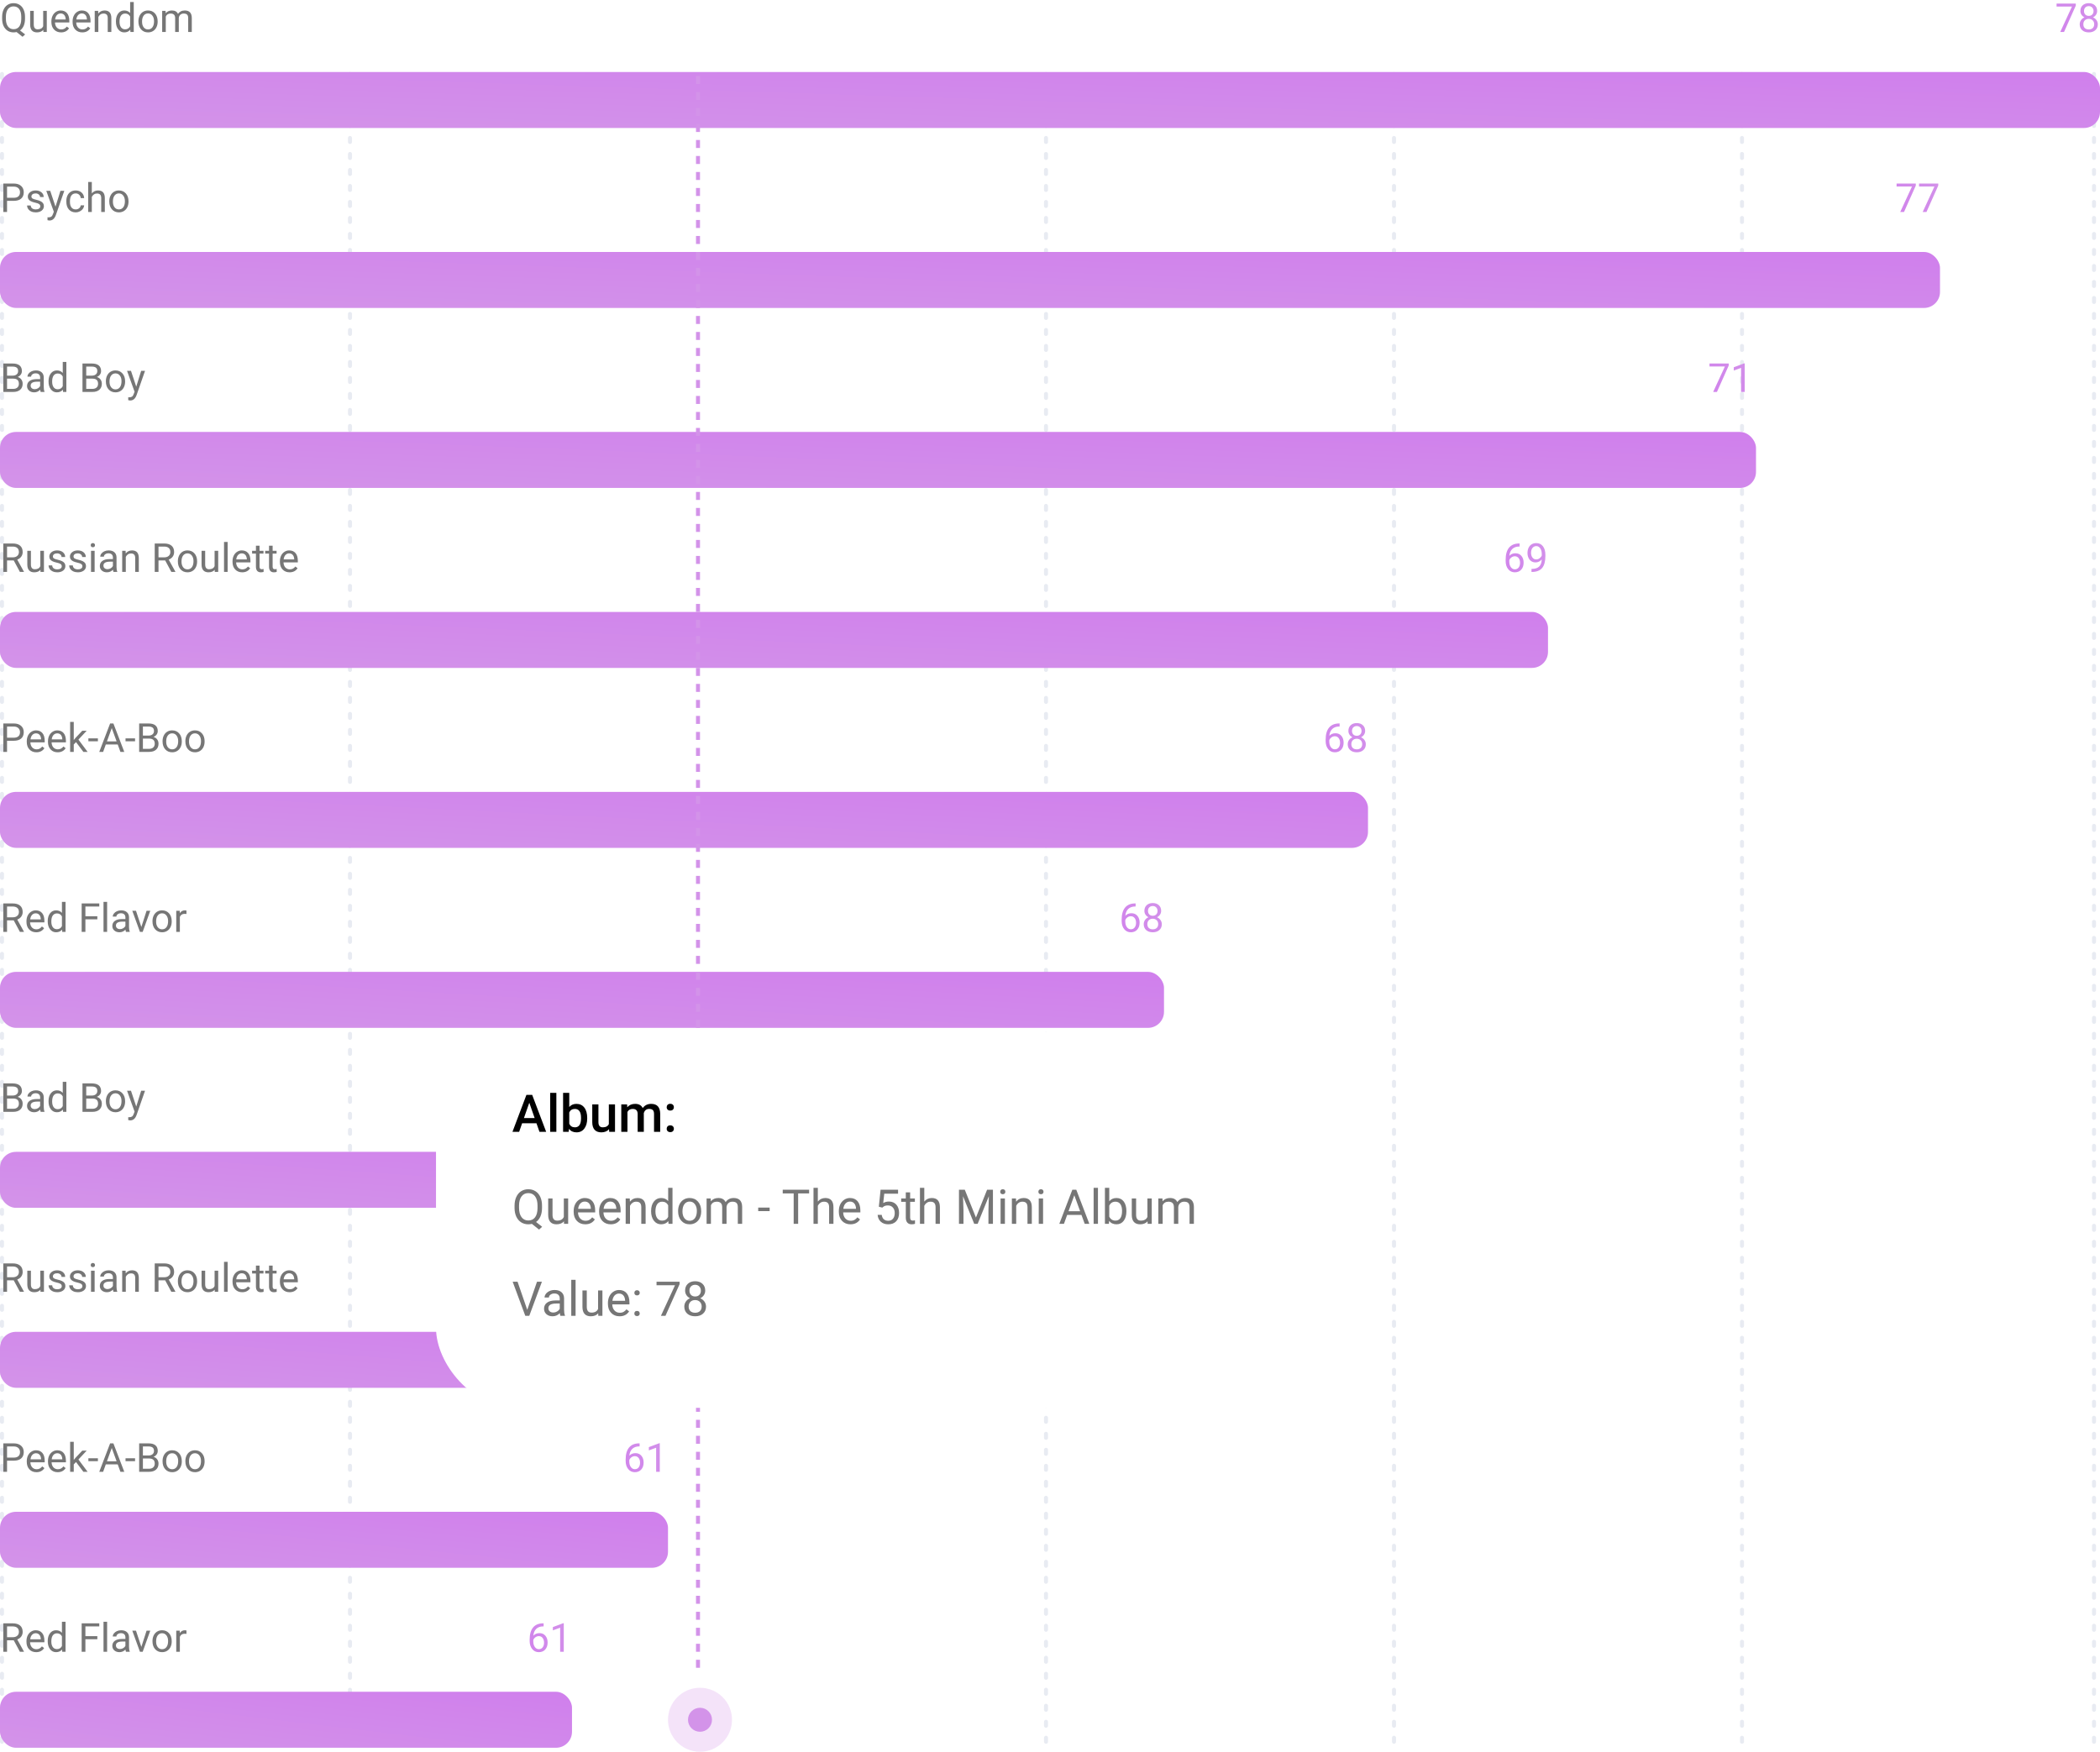 <svg width="525" height="438" viewBox="0 0 525 438" fill="none" xmlns="http://www.w3.org/2000/svg">
<line x1="0.5" y1="18.5" x2="0.5" y2="436.5" stroke="#DEE3ED" stroke-opacity="0.7" stroke-linecap="round" stroke-dasharray="1 3"/>
<line x1="87.5" y1="18.5" x2="87.5" y2="436.5" stroke="#DEE3ED" stroke-opacity="0.7" stroke-linecap="round" stroke-dasharray="1 3"/>
<line x1="523.5" y1="18.5" x2="523.5" y2="436.5" stroke="#DEE3ED" stroke-opacity="0.7" stroke-linecap="round" stroke-dasharray="1 3"/>
<line x1="348.5" y1="18.5" x2="348.5" y2="436.5" stroke="#DEE3ED" stroke-opacity="0.7" stroke-linecap="round" stroke-dasharray="1 3"/>
<line x1="261.5" y1="18.5" x2="261.5" y2="436.5" stroke="#DEE3ED" stroke-opacity="0.7" stroke-linecap="round" stroke-dasharray="1 3"/>
<line x1="435.5" y1="18.5" x2="435.5" y2="436.5" stroke="#DEE3ED" stroke-opacity="0.7" stroke-linecap="round" stroke-dasharray="1 3"/>
<rect y="18" width="525" height="14" rx="4" fill="url(#paint0_linear_577_1434)"/>
<path d="M6.255 4.675C6.255 5.362 6.146 5.954 5.928 6.452C5.71 6.947 5.404 7.334 5.01 7.614L6.279 8.61L5.64 9.201L4.141 8.01C3.906 8.068 3.659 8.098 3.398 8.098C2.839 8.098 2.342 7.961 1.909 7.688C1.476 7.411 1.139 7.019 0.898 6.511C0.661 6 0.539 5.409 0.532 4.738V4.226C0.532 3.542 0.651 2.938 0.889 2.414C1.126 1.89 1.462 1.49 1.895 1.213C2.331 0.933 2.829 0.793 3.389 0.793C3.962 0.793 4.465 0.931 4.897 1.208C5.334 1.485 5.669 1.883 5.903 2.404C6.138 2.922 6.255 3.527 6.255 4.221V4.675ZM5.317 4.216C5.317 3.379 5.15 2.735 4.814 2.282C4.482 1.827 4.007 1.599 3.389 1.599C2.799 1.599 2.334 1.825 1.992 2.277C1.654 2.727 1.479 3.352 1.47 4.152V4.675C1.47 5.489 1.639 6.13 1.978 6.599C2.319 7.067 2.793 7.302 3.398 7.302C4.004 7.302 4.473 7.082 4.805 6.643C5.137 6.2 5.308 5.567 5.317 4.743V4.216ZM10.82 7.478C10.469 7.891 9.953 8.098 9.272 8.098C8.709 8.098 8.28 7.935 7.983 7.609C7.69 7.281 7.542 6.796 7.539 6.154V2.717H8.442V6.13C8.442 6.931 8.768 7.331 9.419 7.331C10.109 7.331 10.568 7.074 10.796 6.56V2.717H11.699V8H10.84L10.82 7.478ZM15.269 8.098C14.552 8.098 13.97 7.863 13.521 7.395C13.071 6.923 12.847 6.293 12.847 5.505V5.339C12.847 4.815 12.946 4.348 13.145 3.938C13.346 3.524 13.626 3.202 13.984 2.971C14.346 2.736 14.736 2.619 15.156 2.619C15.843 2.619 16.377 2.845 16.758 3.298C17.139 3.75 17.329 4.398 17.329 5.241V5.617H13.75C13.763 6.138 13.914 6.56 14.204 6.882C14.497 7.201 14.868 7.36 15.317 7.36C15.636 7.36 15.907 7.295 16.128 7.165C16.349 7.035 16.543 6.862 16.709 6.647L17.261 7.077C16.818 7.757 16.154 8.098 15.269 8.098ZM15.156 3.361C14.792 3.361 14.486 3.495 14.238 3.762C13.991 4.025 13.838 4.396 13.779 4.875H16.426V4.807C16.4 4.348 16.276 3.993 16.055 3.742C15.833 3.488 15.534 3.361 15.156 3.361ZM20.571 8.098C19.855 8.098 19.273 7.863 18.823 7.395C18.374 6.923 18.149 6.293 18.149 5.505V5.339C18.149 4.815 18.249 4.348 18.447 3.938C18.649 3.524 18.929 3.202 19.287 2.971C19.648 2.736 20.039 2.619 20.459 2.619C21.146 2.619 21.68 2.845 22.061 3.298C22.441 3.75 22.632 4.398 22.632 5.241V5.617H19.053C19.066 6.138 19.217 6.56 19.507 6.882C19.8 7.201 20.171 7.36 20.62 7.36C20.939 7.36 21.209 7.295 21.431 7.165C21.652 7.035 21.846 6.862 22.012 6.647L22.564 7.077C22.121 7.757 21.457 8.098 20.571 8.098ZM20.459 3.361C20.094 3.361 19.788 3.495 19.541 3.762C19.294 4.025 19.141 4.396 19.082 4.875H21.729V4.807C21.703 4.348 21.579 3.993 21.357 3.742C21.136 3.488 20.837 3.361 20.459 3.361ZM24.536 2.717L24.565 3.381C24.969 2.873 25.496 2.619 26.148 2.619C27.264 2.619 27.827 3.249 27.837 4.509V8H26.934V4.504C26.93 4.123 26.842 3.841 26.67 3.659C26.501 3.477 26.235 3.386 25.874 3.386C25.581 3.386 25.324 3.464 25.102 3.62C24.881 3.776 24.709 3.981 24.585 4.235V8H23.682V2.717H24.536ZM28.98 5.314C28.98 4.504 29.172 3.853 29.556 3.361C29.94 2.867 30.443 2.619 31.064 2.619C31.683 2.619 32.173 2.831 32.534 3.254V0.5H33.438V8H32.607L32.563 7.434C32.202 7.876 31.699 8.098 31.055 8.098C30.443 8.098 29.943 7.847 29.556 7.346C29.172 6.844 28.98 6.19 28.98 5.383V5.314ZM29.883 5.417C29.883 6.016 30.006 6.485 30.254 6.823C30.501 7.162 30.843 7.331 31.279 7.331C31.852 7.331 32.27 7.074 32.534 6.56V4.133C32.264 3.635 31.849 3.386 31.289 3.386C30.846 3.386 30.501 3.557 30.254 3.898C30.006 4.24 29.883 4.746 29.883 5.417ZM34.605 5.31C34.605 4.792 34.705 4.327 34.907 3.913C35.112 3.5 35.395 3.181 35.757 2.956C36.121 2.731 36.536 2.619 37.002 2.619C37.721 2.619 38.302 2.868 38.745 3.366C39.191 3.864 39.414 4.527 39.414 5.354V5.417C39.414 5.931 39.315 6.394 39.116 6.804C38.921 7.211 38.639 7.528 38.272 7.756C37.907 7.984 37.487 8.098 37.012 8.098C36.296 8.098 35.715 7.849 35.269 7.351C34.826 6.853 34.605 6.193 34.605 5.373V5.31ZM35.513 5.417C35.513 6.003 35.648 6.473 35.918 6.828C36.191 7.183 36.556 7.36 37.012 7.36C37.471 7.36 37.835 7.181 38.105 6.823C38.376 6.462 38.511 5.957 38.511 5.31C38.511 4.73 38.372 4.261 38.096 3.903C37.822 3.542 37.458 3.361 37.002 3.361C36.556 3.361 36.196 3.539 35.923 3.894C35.649 4.248 35.513 4.756 35.513 5.417ZM41.397 2.717L41.421 3.303C41.808 2.847 42.331 2.619 42.988 2.619C43.727 2.619 44.23 2.902 44.497 3.469C44.673 3.215 44.901 3.01 45.181 2.854C45.464 2.697 45.797 2.619 46.182 2.619C47.34 2.619 47.93 3.233 47.949 4.46V8H47.046V4.514C47.046 4.136 46.96 3.854 46.787 3.669C46.615 3.48 46.325 3.386 45.918 3.386C45.583 3.386 45.304 3.487 45.083 3.688C44.862 3.887 44.733 4.156 44.697 4.494V8H43.789V4.538C43.789 3.77 43.413 3.386 42.661 3.386C42.069 3.386 41.663 3.638 41.445 4.143V8H40.542V2.717H41.397Z" fill="#767676"/>
<path d="M518.95 1.398L516.006 8H515.059L517.993 1.633H514.146V0.891H518.95V1.398ZM524.287 2.746C524.287 3.101 524.193 3.417 524.004 3.693C523.818 3.97 523.566 4.187 523.247 4.343C523.618 4.502 523.911 4.735 524.126 5.041C524.344 5.347 524.453 5.694 524.453 6.081C524.453 6.696 524.245 7.186 523.828 7.551C523.415 7.915 522.869 8.098 522.192 8.098C521.509 8.098 520.96 7.915 520.547 7.551C520.137 7.183 519.932 6.693 519.932 6.081C519.932 5.697 520.036 5.35 520.244 5.041C520.456 4.732 520.747 4.497 521.118 4.338C520.802 4.182 520.553 3.965 520.371 3.688C520.189 3.412 520.098 3.098 520.098 2.746C520.098 2.147 520.29 1.672 520.674 1.32C521.058 0.969 521.564 0.793 522.192 0.793C522.817 0.793 523.322 0.969 523.706 1.32C524.093 1.672 524.287 2.147 524.287 2.746ZM523.55 6.062C523.55 5.664 523.423 5.34 523.169 5.09C522.918 4.839 522.59 4.714 522.183 4.714C521.776 4.714 521.449 4.838 521.201 5.085C520.957 5.332 520.835 5.658 520.835 6.062C520.835 6.465 520.954 6.783 521.191 7.014C521.432 7.245 521.766 7.36 522.192 7.36C522.616 7.36 522.948 7.245 523.188 7.014C523.429 6.779 523.55 6.462 523.55 6.062ZM522.192 1.535C521.838 1.535 521.549 1.646 521.328 1.867C521.11 2.085 521.001 2.383 521.001 2.761C521.001 3.122 521.108 3.415 521.323 3.64C521.541 3.861 521.831 3.972 522.192 3.972C522.554 3.972 522.842 3.861 523.057 3.64C523.275 3.415 523.384 3.122 523.384 2.761C523.384 2.399 523.271 2.105 523.047 1.877C522.822 1.649 522.537 1.535 522.192 1.535Z" fill="url(#paint1_linear_577_1434)"/>
<rect y="108" width="439" height="14" rx="4" fill="url(#paint2_linear_577_1434)"/>
<path d="M0.825 98V90.891H3.149C3.921 90.891 4.5 91.05 4.888 91.369C5.278 91.688 5.474 92.16 5.474 92.785C5.474 93.117 5.379 93.412 5.19 93.669C5.002 93.923 4.744 94.12 4.419 94.26C4.803 94.367 5.106 94.572 5.327 94.875C5.552 95.174 5.664 95.533 5.664 95.949C5.664 96.587 5.457 97.088 5.044 97.453C4.631 97.818 4.046 98 3.291 98H0.825ZM1.763 94.675V97.233H3.311C3.747 97.233 4.09 97.121 4.341 96.897C4.595 96.669 4.722 96.356 4.722 95.959C4.722 95.103 4.256 94.675 3.325 94.675H1.763ZM1.763 93.923H3.179C3.589 93.923 3.916 93.82 4.16 93.615C4.408 93.41 4.531 93.132 4.531 92.78C4.531 92.39 4.417 92.106 4.189 91.931C3.962 91.752 3.615 91.662 3.149 91.662H1.763V93.923ZM10.176 98C10.124 97.896 10.081 97.71 10.049 97.443C9.629 97.88 9.128 98.098 8.545 98.098C8.024 98.098 7.596 97.951 7.261 97.658C6.929 97.362 6.763 96.988 6.763 96.535C6.763 95.985 6.971 95.559 7.388 95.256C7.808 94.95 8.397 94.797 9.155 94.797H10.034V94.382C10.034 94.066 9.94 93.815 9.751 93.63C9.562 93.441 9.284 93.347 8.916 93.347C8.594 93.347 8.324 93.428 8.105 93.591C7.887 93.754 7.778 93.951 7.778 94.182H6.87C6.87 93.918 6.963 93.664 7.148 93.42C7.337 93.172 7.591 92.977 7.91 92.834C8.232 92.691 8.586 92.619 8.97 92.619C9.578 92.619 10.055 92.772 10.4 93.078C10.745 93.381 10.925 93.799 10.938 94.333V96.765C10.938 97.25 10.999 97.635 11.123 97.922V98H10.176ZM8.677 97.311C8.96 97.311 9.229 97.238 9.482 97.092C9.736 96.945 9.92 96.755 10.034 96.52V95.436H9.326C8.219 95.436 7.666 95.76 7.666 96.408C7.666 96.691 7.76 96.913 7.949 97.072C8.138 97.232 8.381 97.311 8.677 97.311ZM12.134 95.314C12.134 94.504 12.326 93.853 12.71 93.361C13.094 92.867 13.597 92.619 14.219 92.619C14.837 92.619 15.327 92.831 15.688 93.254V90.5H16.592V98H15.762L15.718 97.434C15.356 97.876 14.854 98.098 14.209 98.098C13.597 98.098 13.097 97.847 12.71 97.346C12.326 96.844 12.134 96.19 12.134 95.383V95.314ZM13.037 95.417C13.037 96.016 13.161 96.485 13.408 96.823C13.656 97.162 13.997 97.331 14.434 97.331C15.007 97.331 15.425 97.074 15.688 96.56V94.133C15.418 93.635 15.003 93.386 14.443 93.386C14.001 93.386 13.656 93.557 13.408 93.898C13.161 94.24 13.037 94.746 13.037 95.417ZM20.62 98V90.891H22.944C23.716 90.891 24.295 91.05 24.683 91.369C25.073 91.688 25.269 92.16 25.269 92.785C25.269 93.117 25.174 93.412 24.985 93.669C24.797 93.923 24.539 94.12 24.214 94.26C24.598 94.367 24.901 94.572 25.122 94.875C25.347 95.174 25.459 95.533 25.459 95.949C25.459 96.587 25.252 97.088 24.839 97.453C24.425 97.818 23.841 98 23.086 98H20.62ZM21.558 94.675V97.233H23.105C23.542 97.233 23.885 97.121 24.136 96.897C24.39 96.669 24.517 96.356 24.517 95.959C24.517 95.103 24.051 94.675 23.12 94.675H21.558ZM21.558 93.923H22.974C23.384 93.923 23.711 93.82 23.955 93.615C24.203 93.41 24.326 93.132 24.326 92.78C24.326 92.39 24.212 92.106 23.984 91.931C23.756 91.752 23.41 91.662 22.944 91.662H21.558V93.923ZM26.47 95.31C26.47 94.792 26.571 94.326 26.773 93.913C26.977 93.5 27.261 93.181 27.622 92.956C27.987 92.731 28.402 92.619 28.867 92.619C29.587 92.619 30.168 92.868 30.61 93.366C31.056 93.864 31.279 94.527 31.279 95.353V95.417C31.279 95.931 31.18 96.394 30.981 96.804C30.786 97.211 30.505 97.528 30.137 97.756C29.772 97.984 29.352 98.098 28.877 98.098C28.161 98.098 27.58 97.849 27.134 97.351C26.691 96.853 26.47 96.193 26.47 95.373V95.31ZM27.378 95.417C27.378 96.003 27.513 96.473 27.783 96.828C28.057 97.183 28.421 97.36 28.877 97.36C29.336 97.36 29.701 97.181 29.971 96.823C30.241 96.462 30.376 95.957 30.376 95.31C30.376 94.73 30.238 94.261 29.961 93.903C29.688 93.542 29.323 93.361 28.867 93.361C28.421 93.361 28.061 93.539 27.788 93.894C27.515 94.248 27.378 94.756 27.378 95.417ZM34.062 96.677L35.293 92.717H36.26L34.136 98.815C33.807 99.694 33.285 100.134 32.568 100.134L32.398 100.119L32.06 100.056V99.323L32.305 99.343C32.611 99.343 32.848 99.281 33.018 99.157C33.19 99.034 33.332 98.807 33.442 98.478L33.643 97.941L31.758 92.717H32.744L34.062 96.677Z" fill="#767676"/>
<path d="M432.181 91.398L429.236 98H428.289L431.224 91.633H427.376V90.891H432.181V91.398ZM436.175 98H435.267V91.98L433.445 92.648V91.828L436.033 90.856H436.175V98Z" fill="url(#paint3_linear_577_1434)"/>
<rect y="288" width="248" height="14" rx="4" fill="url(#paint4_linear_577_1434)"/>
<path d="M0.825 278V270.891H3.149C3.921 270.891 4.5 271.05 4.888 271.369C5.278 271.688 5.474 272.16 5.474 272.785C5.474 273.117 5.379 273.412 5.19 273.669C5.002 273.923 4.744 274.12 4.419 274.26C4.803 274.367 5.106 274.572 5.327 274.875C5.552 275.174 5.664 275.533 5.664 275.949C5.664 276.587 5.457 277.089 5.044 277.453C4.631 277.818 4.046 278 3.291 278H0.825ZM1.763 274.675V277.233H3.311C3.747 277.233 4.09 277.121 4.341 276.896C4.595 276.669 4.722 276.356 4.722 275.959C4.722 275.103 4.256 274.675 3.325 274.675H1.763ZM1.763 273.923H3.179C3.589 273.923 3.916 273.82 4.16 273.615C4.408 273.41 4.531 273.132 4.531 272.78C4.531 272.39 4.417 272.106 4.189 271.931C3.962 271.752 3.615 271.662 3.149 271.662H1.763V273.923ZM10.176 278C10.124 277.896 10.081 277.71 10.049 277.443C9.629 277.88 9.128 278.098 8.545 278.098C8.024 278.098 7.596 277.951 7.261 277.658C6.929 277.362 6.763 276.988 6.763 276.535C6.763 275.985 6.971 275.559 7.388 275.256C7.808 274.95 8.397 274.797 9.155 274.797H10.034V274.382C10.034 274.066 9.94 273.815 9.751 273.63C9.562 273.441 9.284 273.347 8.916 273.347C8.594 273.347 8.324 273.428 8.105 273.591C7.887 273.754 7.778 273.951 7.778 274.182H6.87C6.87 273.918 6.963 273.664 7.148 273.42C7.337 273.173 7.591 272.977 7.91 272.834C8.232 272.691 8.586 272.619 8.97 272.619C9.578 272.619 10.055 272.772 10.4 273.078C10.745 273.381 10.925 273.799 10.938 274.333V276.765C10.938 277.25 10.999 277.635 11.123 277.922V278H10.176ZM8.677 277.312C8.96 277.312 9.229 277.238 9.482 277.092C9.736 276.945 9.92 276.755 10.034 276.521V275.437H9.326C8.219 275.437 7.666 275.76 7.666 276.408C7.666 276.691 7.76 276.913 7.949 277.072C8.138 277.232 8.381 277.312 8.677 277.312ZM12.134 275.314C12.134 274.504 12.326 273.853 12.71 273.361C13.094 272.867 13.597 272.619 14.219 272.619C14.837 272.619 15.327 272.831 15.688 273.254V270.5H16.592V278H15.762L15.718 277.434C15.356 277.876 14.854 278.098 14.209 278.098C13.597 278.098 13.097 277.847 12.71 277.346C12.326 276.844 12.134 276.19 12.134 275.383V275.314ZM13.037 275.417C13.037 276.016 13.161 276.485 13.408 276.823C13.656 277.162 13.997 277.331 14.434 277.331C15.007 277.331 15.425 277.074 15.688 276.56V274.133C15.418 273.635 15.003 273.386 14.443 273.386C14.001 273.386 13.656 273.557 13.408 273.898C13.161 274.24 13.037 274.746 13.037 275.417ZM20.62 278V270.891H22.944C23.716 270.891 24.295 271.05 24.683 271.369C25.073 271.688 25.269 272.16 25.269 272.785C25.269 273.117 25.174 273.412 24.985 273.669C24.797 273.923 24.539 274.12 24.214 274.26C24.598 274.367 24.901 274.572 25.122 274.875C25.347 275.174 25.459 275.533 25.459 275.949C25.459 276.587 25.252 277.089 24.839 277.453C24.425 277.818 23.841 278 23.086 278H20.62ZM21.558 274.675V277.233H23.105C23.542 277.233 23.885 277.121 24.136 276.896C24.39 276.669 24.517 276.356 24.517 275.959C24.517 275.103 24.051 274.675 23.12 274.675H21.558ZM21.558 273.923H22.974C23.384 273.923 23.711 273.82 23.955 273.615C24.203 273.41 24.326 273.132 24.326 272.78C24.326 272.39 24.212 272.106 23.984 271.931C23.756 271.752 23.41 271.662 22.944 271.662H21.558V273.923ZM26.47 275.31C26.47 274.792 26.571 274.326 26.773 273.913C26.977 273.5 27.261 273.181 27.622 272.956C27.987 272.731 28.402 272.619 28.867 272.619C29.587 272.619 30.168 272.868 30.61 273.366C31.056 273.864 31.279 274.527 31.279 275.354V275.417C31.279 275.931 31.18 276.394 30.981 276.804C30.786 277.211 30.505 277.528 30.137 277.756C29.772 277.984 29.352 278.098 28.877 278.098C28.161 278.098 27.58 277.849 27.134 277.351C26.691 276.853 26.47 276.193 26.47 275.373V275.31ZM27.378 275.417C27.378 276.003 27.513 276.473 27.783 276.828C28.057 277.183 28.421 277.36 28.877 277.36C29.336 277.36 29.701 277.181 29.971 276.823C30.241 276.462 30.376 275.957 30.376 275.31C30.376 274.73 30.238 274.261 29.961 273.903C29.688 273.542 29.323 273.361 28.867 273.361C28.421 273.361 28.061 273.539 27.788 273.894C27.515 274.248 27.378 274.756 27.378 275.417ZM34.062 276.677L35.293 272.717H36.26L34.136 278.815C33.807 279.694 33.285 280.134 32.568 280.134L32.398 280.119L32.06 280.056V279.323L32.305 279.343C32.611 279.343 32.848 279.281 33.018 279.157C33.19 279.034 33.332 278.807 33.442 278.479L33.643 277.941L31.758 272.717H32.744L34.062 276.677Z" fill="#767676"/>
<rect y="63" width="485" height="14" rx="4" fill="url(#paint5_linear_577_1434)"/>
<path d="M1.763 50.217V53H0.825V45.891H3.447C4.225 45.891 4.834 46.089 5.273 46.486C5.716 46.883 5.938 47.409 5.938 48.063C5.938 48.754 5.721 49.286 5.288 49.66C4.858 50.031 4.242 50.217 3.438 50.217H1.763ZM1.763 49.45H3.447C3.949 49.45 4.333 49.333 4.6 49.099C4.867 48.861 5 48.519 5 48.073C5 47.65 4.867 47.312 4.6 47.058C4.333 46.804 3.966 46.672 3.501 46.662H1.763V49.45ZM10.068 51.599C10.068 51.355 9.976 51.166 9.79 51.032C9.608 50.895 9.287 50.778 8.828 50.681C8.372 50.583 8.009 50.466 7.739 50.329C7.472 50.192 7.274 50.03 7.144 49.841C7.017 49.652 6.953 49.427 6.953 49.167C6.953 48.734 7.135 48.368 7.5 48.068C7.868 47.769 8.337 47.619 8.906 47.619C9.505 47.619 9.99 47.774 10.361 48.083C10.736 48.392 10.923 48.788 10.923 49.27H10.015C10.015 49.022 9.909 48.809 9.697 48.63C9.489 48.451 9.225 48.361 8.906 48.361C8.577 48.361 8.32 48.433 8.135 48.576C7.949 48.719 7.856 48.907 7.856 49.138C7.856 49.356 7.943 49.52 8.115 49.631C8.288 49.742 8.599 49.847 9.048 49.948C9.5 50.049 9.867 50.17 10.146 50.31C10.426 50.45 10.633 50.619 10.767 50.817C10.903 51.013 10.972 51.252 10.972 51.535C10.972 52.007 10.783 52.386 10.405 52.673C10.028 52.956 9.538 53.098 8.936 53.098C8.512 53.098 8.138 53.023 7.812 52.873C7.487 52.723 7.231 52.515 7.046 52.248C6.864 51.978 6.772 51.687 6.772 51.374H7.676C7.692 51.677 7.812 51.918 8.037 52.097C8.265 52.273 8.564 52.36 8.936 52.36C9.277 52.36 9.551 52.292 9.756 52.155C9.964 52.015 10.068 51.83 10.068 51.599ZM13.877 51.677L15.107 47.717H16.074L13.95 53.815C13.621 54.694 13.099 55.134 12.383 55.134L12.212 55.119L11.875 55.056V54.323L12.119 54.343C12.425 54.343 12.663 54.281 12.832 54.157C13.005 54.033 13.146 53.807 13.257 53.478L13.457 52.941L11.572 47.717H12.559L13.877 51.677ZM18.936 52.36C19.258 52.36 19.539 52.263 19.78 52.067C20.021 51.872 20.155 51.628 20.181 51.335H21.035C21.019 51.638 20.915 51.926 20.723 52.199C20.531 52.473 20.273 52.691 19.951 52.853C19.632 53.016 19.294 53.098 18.936 53.098C18.216 53.098 17.643 52.858 17.217 52.38C16.794 51.898 16.582 51.241 16.582 50.407V50.256C16.582 49.742 16.676 49.284 16.865 48.884C17.054 48.483 17.324 48.172 17.676 47.951C18.031 47.73 18.449 47.619 18.931 47.619C19.523 47.619 20.015 47.797 20.405 48.151C20.799 48.506 21.009 48.967 21.035 49.533H20.181C20.155 49.191 20.024 48.911 19.79 48.693C19.559 48.472 19.273 48.361 18.931 48.361C18.472 48.361 18.115 48.527 17.861 48.859C17.611 49.188 17.485 49.665 17.485 50.29V50.461C17.485 51.07 17.611 51.538 17.861 51.867C18.112 52.196 18.47 52.36 18.936 52.36ZM22.954 48.356C23.355 47.865 23.875 47.619 24.517 47.619C25.633 47.619 26.196 48.249 26.206 49.509V53H25.303V49.504C25.299 49.123 25.212 48.842 25.039 48.659C24.87 48.477 24.605 48.386 24.243 48.386C23.95 48.386 23.693 48.464 23.472 48.62C23.25 48.776 23.078 48.981 22.954 49.235V53H22.051V45.5H22.954V48.356ZM27.319 50.31C27.319 49.792 27.42 49.327 27.622 48.913C27.827 48.5 28.11 48.181 28.472 47.956C28.836 47.731 29.251 47.619 29.717 47.619C30.436 47.619 31.017 47.868 31.46 48.366C31.906 48.864 32.129 49.527 32.129 50.353V50.417C32.129 50.931 32.03 51.394 31.831 51.804C31.636 52.211 31.354 52.528 30.986 52.756C30.622 52.984 30.202 53.098 29.727 53.098C29.01 53.098 28.429 52.849 27.983 52.351C27.541 51.852 27.319 51.193 27.319 50.373V50.31ZM28.227 50.417C28.227 51.003 28.363 51.473 28.633 51.828C28.906 52.183 29.271 52.36 29.727 52.36C30.186 52.36 30.55 52.181 30.82 51.823C31.09 51.462 31.226 50.957 31.226 50.31C31.226 49.73 31.087 49.261 30.811 48.903C30.537 48.542 30.172 48.361 29.717 48.361C29.271 48.361 28.911 48.539 28.638 48.894C28.364 49.248 28.227 49.756 28.227 50.417Z" fill="#767676"/>
<path d="M478.95 46.398L476.006 53H475.059L477.993 46.633H474.146V45.891H478.95V46.398ZM484.565 46.398L481.621 53H480.674L483.608 46.633H479.761V45.891H484.565V46.398Z" fill="url(#paint6_linear_577_1434)"/>
<rect y="153" width="387" height="14" rx="4" fill="url(#paint7_linear_577_1434)"/>
<path d="M3.433 140.124H1.763V143H0.82V135.891H3.174C3.975 135.891 4.59 136.073 5.02 136.438C5.452 136.802 5.669 137.333 5.669 138.029C5.669 138.472 5.548 138.858 5.308 139.187C5.07 139.515 4.738 139.761 4.312 139.924L5.981 142.941V143H4.976L3.433 140.124ZM1.763 139.357H3.203C3.669 139.357 4.038 139.237 4.312 138.996C4.588 138.755 4.727 138.433 4.727 138.029C4.727 137.59 4.595 137.253 4.331 137.019C4.071 136.784 3.693 136.665 3.198 136.662H1.763V139.357ZM10.107 142.478C9.756 142.891 9.24 143.098 8.56 143.098C7.996 143.098 7.567 142.935 7.271 142.609C6.978 142.281 6.829 141.796 6.826 141.154V137.717H7.729V141.13C7.729 141.931 8.055 142.331 8.706 142.331C9.396 142.331 9.855 142.074 10.083 141.56V137.717H10.986V143H10.127L10.107 142.478ZM15.44 141.599C15.44 141.354 15.347 141.166 15.161 141.032C14.979 140.896 14.658 140.778 14.199 140.681C13.743 140.583 13.38 140.466 13.11 140.329C12.843 140.192 12.645 140.03 12.515 139.841C12.388 139.652 12.324 139.427 12.324 139.167C12.324 138.734 12.507 138.368 12.871 138.068C13.239 137.769 13.708 137.619 14.277 137.619C14.876 137.619 15.361 137.774 15.732 138.083C16.107 138.392 16.294 138.788 16.294 139.27H15.386C15.386 139.022 15.28 138.809 15.068 138.63C14.86 138.451 14.596 138.361 14.277 138.361C13.949 138.361 13.691 138.433 13.506 138.576C13.32 138.719 13.227 138.907 13.227 139.138C13.227 139.356 13.314 139.52 13.486 139.631C13.659 139.742 13.97 139.847 14.419 139.948C14.871 140.049 15.238 140.17 15.518 140.31C15.797 140.45 16.004 140.619 16.138 140.817C16.274 141.013 16.343 141.252 16.343 141.535C16.343 142.007 16.154 142.386 15.776 142.673C15.399 142.956 14.909 143.098 14.307 143.098C13.883 143.098 13.509 143.023 13.184 142.873C12.858 142.723 12.602 142.515 12.417 142.248C12.235 141.978 12.144 141.687 12.144 141.374H13.047C13.063 141.677 13.184 141.918 13.408 142.097C13.636 142.272 13.935 142.36 14.307 142.36C14.648 142.36 14.922 142.292 15.127 142.155C15.335 142.015 15.44 141.83 15.44 141.599ZM20.596 141.599C20.596 141.354 20.503 141.166 20.317 141.032C20.135 140.896 19.814 140.778 19.355 140.681C18.9 140.583 18.537 140.466 18.267 140.329C18 140.192 17.801 140.03 17.671 139.841C17.544 139.652 17.48 139.427 17.48 139.167C17.48 138.734 17.663 138.368 18.027 138.068C18.395 137.769 18.864 137.619 19.434 137.619C20.033 137.619 20.518 137.774 20.889 138.083C21.263 138.392 21.45 138.788 21.45 139.27H20.542C20.542 139.022 20.436 138.809 20.225 138.63C20.016 138.451 19.753 138.361 19.434 138.361C19.105 138.361 18.848 138.433 18.662 138.576C18.477 138.719 18.384 138.907 18.384 139.138C18.384 139.356 18.47 139.52 18.643 139.631C18.815 139.742 19.126 139.847 19.575 139.948C20.028 140.049 20.394 140.17 20.674 140.31C20.954 140.45 21.16 140.619 21.294 140.817C21.431 141.013 21.499 141.252 21.499 141.535C21.499 142.007 21.31 142.386 20.933 142.673C20.555 142.956 20.065 143.098 19.463 143.098C19.04 143.098 18.665 143.023 18.34 142.873C18.014 142.723 17.759 142.515 17.573 142.248C17.391 141.978 17.3 141.687 17.3 141.374H18.203C18.219 141.677 18.34 141.918 18.564 142.097C18.792 142.272 19.092 142.36 19.463 142.36C19.805 142.36 20.078 142.292 20.283 142.155C20.491 142.015 20.596 141.83 20.596 141.599ZM23.657 143H22.754V137.717H23.657V143ZM22.681 136.315C22.681 136.169 22.725 136.045 22.812 135.944C22.904 135.843 23.037 135.793 23.213 135.793C23.389 135.793 23.522 135.843 23.613 135.944C23.704 136.045 23.75 136.169 23.75 136.315C23.75 136.462 23.704 136.584 23.613 136.682C23.522 136.779 23.389 136.828 23.213 136.828C23.037 136.828 22.904 136.779 22.812 136.682C22.725 136.584 22.681 136.462 22.681 136.315ZM28.369 143C28.317 142.896 28.275 142.71 28.242 142.443C27.822 142.88 27.321 143.098 26.738 143.098C26.217 143.098 25.789 142.951 25.454 142.658C25.122 142.362 24.956 141.988 24.956 141.535C24.956 140.985 25.164 140.559 25.581 140.256C26.001 139.95 26.59 139.797 27.349 139.797H28.227V139.382C28.227 139.066 28.133 138.815 27.944 138.63C27.756 138.441 27.477 138.347 27.109 138.347C26.787 138.347 26.517 138.428 26.299 138.591C26.081 138.754 25.972 138.951 25.972 139.182H25.064C25.064 138.918 25.156 138.664 25.342 138.42C25.531 138.173 25.785 137.977 26.104 137.834C26.426 137.691 26.779 137.619 27.163 137.619C27.772 137.619 28.249 137.772 28.594 138.078C28.939 138.381 29.118 138.799 29.131 139.333V141.765C29.131 142.25 29.193 142.635 29.316 142.922V143H28.369ZM26.87 142.312C27.153 142.312 27.422 142.238 27.676 142.092C27.93 141.945 28.114 141.755 28.227 141.521V140.437H27.52C26.413 140.437 25.859 140.76 25.859 141.408C25.859 141.691 25.954 141.913 26.143 142.072C26.331 142.232 26.574 142.312 26.87 142.312ZM31.401 137.717L31.431 138.381C31.834 137.873 32.362 137.619 33.013 137.619C34.129 137.619 34.692 138.249 34.702 139.509V143H33.799V139.504C33.796 139.123 33.708 138.841 33.535 138.659C33.366 138.477 33.101 138.386 32.739 138.386C32.446 138.386 32.189 138.464 31.968 138.62C31.746 138.776 31.574 138.981 31.45 139.235V143H30.547V137.717H31.401ZM41.294 140.124H39.624V143H38.682V135.891H41.035C41.836 135.891 42.451 136.073 42.881 136.438C43.314 136.802 43.53 137.333 43.53 138.029C43.53 138.472 43.41 138.858 43.169 139.187C42.931 139.515 42.599 139.761 42.173 139.924L43.843 142.941V143H42.837L41.294 140.124ZM39.624 139.357H41.065C41.53 139.357 41.899 139.237 42.173 138.996C42.45 138.755 42.588 138.433 42.588 138.029C42.588 137.59 42.456 137.253 42.192 137.019C41.932 136.784 41.554 136.665 41.06 136.662H39.624V139.357ZM44.468 140.31C44.468 139.792 44.569 139.326 44.77 138.913C44.976 138.5 45.259 138.181 45.62 137.956C45.985 137.731 46.4 137.619 46.865 137.619C47.585 137.619 48.166 137.868 48.608 138.366C49.054 138.864 49.277 139.527 49.277 140.354V140.417C49.277 140.931 49.178 141.394 48.98 141.804C48.784 142.211 48.503 142.528 48.135 142.756C47.77 142.984 47.35 143.098 46.875 143.098C46.159 143.098 45.578 142.849 45.132 142.351C44.689 141.853 44.468 141.193 44.468 140.373V140.31ZM45.376 140.417C45.376 141.003 45.511 141.473 45.781 141.828C46.055 142.183 46.419 142.36 46.875 142.36C47.334 142.36 47.699 142.181 47.969 141.823C48.239 141.462 48.374 140.957 48.374 140.31C48.374 139.73 48.236 139.261 47.959 138.903C47.685 138.542 47.321 138.361 46.865 138.361C46.419 138.361 46.06 138.539 45.786 138.894C45.513 139.248 45.376 139.756 45.376 140.417ZM53.672 142.478C53.32 142.891 52.804 143.098 52.124 143.098C51.561 143.098 51.131 142.935 50.835 142.609C50.542 142.281 50.394 141.796 50.391 141.154V137.717H51.294V141.13C51.294 141.931 51.62 142.331 52.27 142.331C52.961 142.331 53.42 142.074 53.648 141.56V137.717H54.551V143H53.691L53.672 142.478ZM56.909 143H56.006V135.5H56.909V143ZM60.552 143.098C59.836 143.098 59.253 142.863 58.804 142.395C58.355 141.923 58.13 141.293 58.13 140.505V140.339C58.13 139.815 58.229 139.348 58.428 138.938C58.63 138.524 58.91 138.202 59.268 137.971C59.629 137.736 60.02 137.619 60.44 137.619C61.126 137.619 61.66 137.845 62.041 138.298C62.422 138.75 62.612 139.398 62.612 140.241V140.617H59.033C59.046 141.138 59.198 141.56 59.487 141.882C59.78 142.201 60.151 142.36 60.601 142.36C60.92 142.36 61.19 142.295 61.411 142.165C61.633 142.035 61.826 141.862 61.992 141.647L62.544 142.077C62.101 142.757 61.437 143.098 60.552 143.098ZM60.44 138.361C60.075 138.361 59.769 138.495 59.522 138.762C59.274 139.025 59.121 139.396 59.062 139.875H61.709V139.807C61.683 139.348 61.559 138.993 61.338 138.742C61.117 138.488 60.817 138.361 60.44 138.361ZM64.888 136.438V137.717H65.874V138.415H64.888V141.691C64.888 141.903 64.932 142.062 65.019 142.17C65.107 142.274 65.257 142.326 65.469 142.326C65.573 142.326 65.716 142.307 65.898 142.268V143C65.661 143.065 65.43 143.098 65.205 143.098C64.801 143.098 64.497 142.976 64.292 142.731C64.087 142.487 63.984 142.141 63.984 141.691V138.415H63.023V137.717H63.984V136.438H64.888ZM68.159 136.438V137.717H69.145V138.415H68.159V141.691C68.159 141.903 68.203 142.062 68.291 142.17C68.379 142.274 68.529 142.326 68.74 142.326C68.844 142.326 68.988 142.307 69.17 142.268V143C68.932 143.065 68.701 143.098 68.477 143.098C68.073 143.098 67.769 142.976 67.564 142.731C67.358 142.487 67.256 142.141 67.256 141.691V138.415H66.294V137.717H67.256V136.438H68.159ZM72.397 143.098C71.681 143.098 71.099 142.863 70.649 142.395C70.2 141.923 69.976 141.293 69.976 140.505V140.339C69.976 139.815 70.075 139.348 70.273 138.938C70.475 138.524 70.755 138.202 71.113 137.971C71.475 137.736 71.865 137.619 72.285 137.619C72.972 137.619 73.506 137.845 73.887 138.298C74.268 138.75 74.458 139.398 74.458 140.241V140.617H70.879C70.892 141.138 71.043 141.56 71.333 141.882C71.626 142.201 71.997 142.36 72.446 142.36C72.765 142.36 73.035 142.295 73.257 142.165C73.478 142.035 73.672 141.862 73.838 141.647L74.39 142.077C73.947 142.757 73.283 143.098 72.397 143.098ZM72.285 138.361C71.921 138.361 71.615 138.495 71.367 138.762C71.12 139.025 70.967 139.396 70.908 139.875H73.555V139.807C73.529 139.348 73.405 138.993 73.184 138.742C72.962 138.488 72.663 138.361 72.285 138.361Z" fill="#767676"/>
<path d="M379.905 135.886V136.652H379.739C379.036 136.665 378.476 136.874 378.06 137.277C377.643 137.681 377.402 138.249 377.337 138.981C377.711 138.552 378.222 138.337 378.87 138.337C379.489 138.337 379.982 138.555 380.35 138.991C380.721 139.427 380.906 139.991 380.906 140.681C380.906 141.413 380.706 141.999 380.306 142.438C379.909 142.878 379.375 143.098 378.704 143.098C378.024 143.098 377.472 142.837 377.049 142.316C376.626 141.792 376.414 141.118 376.414 140.295V139.948C376.414 138.64 376.692 137.64 377.249 136.95C377.809 136.257 378.641 135.902 379.744 135.886H379.905ZM378.719 139.089C378.41 139.089 378.125 139.182 377.864 139.367C377.604 139.553 377.423 139.785 377.322 140.065V140.397C377.322 140.983 377.454 141.455 377.718 141.813C377.981 142.172 378.31 142.351 378.704 142.351C379.111 142.351 379.43 142.201 379.661 141.901C379.896 141.602 380.013 141.21 380.013 140.725C380.013 140.236 379.894 139.842 379.656 139.543C379.422 139.24 379.109 139.089 378.719 139.089ZM385.438 139.875C385.249 140.1 385.022 140.28 384.759 140.417C384.498 140.554 384.212 140.622 383.899 140.622C383.489 140.622 383.131 140.521 382.825 140.319C382.522 140.118 382.288 139.834 382.122 139.47C381.956 139.102 381.873 138.697 381.873 138.254C381.873 137.779 381.963 137.351 382.142 136.97C382.324 136.589 382.581 136.298 382.913 136.096C383.245 135.894 383.632 135.793 384.075 135.793C384.778 135.793 385.332 136.057 385.735 136.584C386.142 137.108 386.346 137.824 386.346 138.732V138.996C386.346 140.38 386.072 141.39 385.525 142.028C384.979 142.663 384.153 142.989 383.05 143.005H382.874V142.243H383.064C383.81 142.23 384.383 142.036 384.783 141.662C385.184 141.285 385.402 140.689 385.438 139.875ZM384.046 139.875C384.349 139.875 384.627 139.782 384.881 139.597C385.138 139.411 385.325 139.182 385.442 138.908V138.547C385.442 137.954 385.314 137.473 385.057 137.102C384.799 136.73 384.474 136.545 384.08 136.545C383.683 136.545 383.364 136.698 383.123 137.004C382.882 137.307 382.762 137.707 382.762 138.205C382.762 138.69 382.877 139.09 383.108 139.406C383.343 139.719 383.655 139.875 384.046 139.875Z" fill="url(#paint8_linear_577_1434)"/>
<rect y="333" width="211" height="14" rx="4" fill="url(#paint9_linear_577_1434)"/>
<path d="M3.433 320.124H1.763V323H0.82V315.891H3.174C3.975 315.891 4.59 316.073 5.02 316.438C5.452 316.802 5.669 317.333 5.669 318.029C5.669 318.472 5.548 318.858 5.308 319.187C5.07 319.515 4.738 319.761 4.312 319.924L5.981 322.941V323H4.976L3.433 320.124ZM1.763 319.357H3.203C3.669 319.357 4.038 319.237 4.312 318.996C4.588 318.755 4.727 318.433 4.727 318.029C4.727 317.59 4.595 317.253 4.331 317.019C4.071 316.784 3.693 316.665 3.198 316.662H1.763V319.357ZM10.107 322.478C9.756 322.891 9.24 323.098 8.56 323.098C7.996 323.098 7.567 322.935 7.271 322.609C6.978 322.281 6.829 321.796 6.826 321.154V317.717H7.729V321.13C7.729 321.931 8.055 322.331 8.706 322.331C9.396 322.331 9.855 322.074 10.083 321.56V317.717H10.986V323H10.127L10.107 322.478ZM15.44 321.599C15.44 321.354 15.347 321.166 15.161 321.032C14.979 320.896 14.658 320.778 14.199 320.681C13.743 320.583 13.38 320.466 13.11 320.329C12.843 320.192 12.645 320.03 12.515 319.841C12.388 319.652 12.324 319.427 12.324 319.167C12.324 318.734 12.507 318.368 12.871 318.068C13.239 317.769 13.708 317.619 14.277 317.619C14.876 317.619 15.361 317.774 15.732 318.083C16.107 318.392 16.294 318.788 16.294 319.27H15.386C15.386 319.022 15.28 318.809 15.068 318.63C14.86 318.451 14.596 318.361 14.277 318.361C13.949 318.361 13.691 318.433 13.506 318.576C13.32 318.719 13.227 318.907 13.227 319.138C13.227 319.356 13.314 319.52 13.486 319.631C13.659 319.742 13.97 319.847 14.419 319.948C14.871 320.049 15.238 320.17 15.518 320.31C15.797 320.45 16.004 320.619 16.138 320.817C16.274 321.013 16.343 321.252 16.343 321.535C16.343 322.007 16.154 322.386 15.776 322.673C15.399 322.956 14.909 323.098 14.307 323.098C13.883 323.098 13.509 323.023 13.184 322.873C12.858 322.723 12.602 322.515 12.417 322.248C12.235 321.978 12.144 321.687 12.144 321.374H13.047C13.063 321.677 13.184 321.918 13.408 322.097C13.636 322.272 13.935 322.36 14.307 322.36C14.648 322.36 14.922 322.292 15.127 322.155C15.335 322.015 15.44 321.83 15.44 321.599ZM20.596 321.599C20.596 321.354 20.503 321.166 20.317 321.032C20.135 320.896 19.814 320.778 19.355 320.681C18.9 320.583 18.537 320.466 18.267 320.329C18 320.192 17.801 320.03 17.671 319.841C17.544 319.652 17.48 319.427 17.48 319.167C17.48 318.734 17.663 318.368 18.027 318.068C18.395 317.769 18.864 317.619 19.434 317.619C20.033 317.619 20.518 317.774 20.889 318.083C21.263 318.392 21.45 318.788 21.45 319.27H20.542C20.542 319.022 20.436 318.809 20.225 318.63C20.016 318.451 19.753 318.361 19.434 318.361C19.105 318.361 18.848 318.433 18.662 318.576C18.477 318.719 18.384 318.907 18.384 319.138C18.384 319.356 18.47 319.52 18.643 319.631C18.815 319.742 19.126 319.847 19.575 319.948C20.028 320.049 20.394 320.17 20.674 320.31C20.954 320.45 21.16 320.619 21.294 320.817C21.431 321.013 21.499 321.252 21.499 321.535C21.499 322.007 21.31 322.386 20.933 322.673C20.555 322.956 20.065 323.098 19.463 323.098C19.04 323.098 18.665 323.023 18.34 322.873C18.014 322.723 17.759 322.515 17.573 322.248C17.391 321.978 17.3 321.687 17.3 321.374H18.203C18.219 321.677 18.34 321.918 18.564 322.097C18.792 322.272 19.092 322.36 19.463 322.36C19.805 322.36 20.078 322.292 20.283 322.155C20.491 322.015 20.596 321.83 20.596 321.599ZM23.657 323H22.754V317.717H23.657V323ZM22.681 316.315C22.681 316.169 22.725 316.045 22.812 315.944C22.904 315.843 23.037 315.793 23.213 315.793C23.389 315.793 23.522 315.843 23.613 315.944C23.704 316.045 23.75 316.169 23.75 316.315C23.75 316.462 23.704 316.584 23.613 316.682C23.522 316.779 23.389 316.828 23.213 316.828C23.037 316.828 22.904 316.779 22.812 316.682C22.725 316.584 22.681 316.462 22.681 316.315ZM28.369 323C28.317 322.896 28.275 322.71 28.242 322.443C27.822 322.88 27.321 323.098 26.738 323.098C26.217 323.098 25.789 322.951 25.454 322.658C25.122 322.362 24.956 321.988 24.956 321.535C24.956 320.985 25.164 320.559 25.581 320.256C26.001 319.95 26.59 319.797 27.349 319.797H28.227V319.382C28.227 319.066 28.133 318.815 27.944 318.63C27.756 318.441 27.477 318.347 27.109 318.347C26.787 318.347 26.517 318.428 26.299 318.591C26.081 318.754 25.972 318.951 25.972 319.182H25.064C25.064 318.918 25.156 318.664 25.342 318.42C25.531 318.173 25.785 317.977 26.104 317.834C26.426 317.691 26.779 317.619 27.163 317.619C27.772 317.619 28.249 317.772 28.594 318.078C28.939 318.381 29.118 318.799 29.131 319.333V321.765C29.131 322.25 29.193 322.635 29.316 322.922V323H28.369ZM26.87 322.312C27.153 322.312 27.422 322.238 27.676 322.092C27.93 321.945 28.114 321.755 28.227 321.521V320.437H27.52C26.413 320.437 25.859 320.76 25.859 321.408C25.859 321.691 25.954 321.913 26.143 322.072C26.331 322.232 26.574 322.312 26.87 322.312ZM31.401 317.717L31.431 318.381C31.834 317.873 32.362 317.619 33.013 317.619C34.129 317.619 34.692 318.249 34.702 319.509V323H33.799V319.504C33.796 319.123 33.708 318.841 33.535 318.659C33.366 318.477 33.101 318.386 32.739 318.386C32.446 318.386 32.189 318.464 31.968 318.62C31.746 318.776 31.574 318.981 31.45 319.235V323H30.547V317.717H31.401ZM41.294 320.124H39.624V323H38.682V315.891H41.035C41.836 315.891 42.451 316.073 42.881 316.438C43.314 316.802 43.53 317.333 43.53 318.029C43.53 318.472 43.41 318.858 43.169 319.187C42.931 319.515 42.599 319.761 42.173 319.924L43.843 322.941V323H42.837L41.294 320.124ZM39.624 319.357H41.065C41.53 319.357 41.899 319.237 42.173 318.996C42.45 318.755 42.588 318.433 42.588 318.029C42.588 317.59 42.456 317.253 42.192 317.019C41.932 316.784 41.554 316.665 41.06 316.662H39.624V319.357ZM44.468 320.31C44.468 319.792 44.569 319.326 44.77 318.913C44.976 318.5 45.259 318.181 45.62 317.956C45.985 317.731 46.4 317.619 46.865 317.619C47.585 317.619 48.166 317.868 48.608 318.366C49.054 318.864 49.277 319.527 49.277 320.354V320.417C49.277 320.931 49.178 321.394 48.98 321.804C48.784 322.211 48.503 322.528 48.135 322.756C47.77 322.984 47.35 323.098 46.875 323.098C46.159 323.098 45.578 322.849 45.132 322.351C44.689 321.853 44.468 321.193 44.468 320.373V320.31ZM45.376 320.417C45.376 321.003 45.511 321.473 45.781 321.828C46.055 322.183 46.419 322.36 46.875 322.36C47.334 322.36 47.699 322.181 47.969 321.823C48.239 321.462 48.374 320.957 48.374 320.31C48.374 319.73 48.236 319.261 47.959 318.903C47.685 318.542 47.321 318.361 46.865 318.361C46.419 318.361 46.06 318.539 45.786 318.894C45.513 319.248 45.376 319.756 45.376 320.417ZM53.672 322.478C53.32 322.891 52.804 323.098 52.124 323.098C51.561 323.098 51.131 322.935 50.835 322.609C50.542 322.281 50.394 321.796 50.391 321.154V317.717H51.294V321.13C51.294 321.931 51.62 322.331 52.27 322.331C52.961 322.331 53.42 322.074 53.648 321.56V317.717H54.551V323H53.691L53.672 322.478ZM56.909 323H56.006V315.5H56.909V323ZM60.552 323.098C59.836 323.098 59.253 322.863 58.804 322.395C58.355 321.923 58.13 321.293 58.13 320.505V320.339C58.13 319.815 58.229 319.348 58.428 318.938C58.63 318.524 58.91 318.202 59.268 317.971C59.629 317.736 60.02 317.619 60.44 317.619C61.126 317.619 61.66 317.845 62.041 318.298C62.422 318.75 62.612 319.398 62.612 320.241V320.617H59.033C59.046 321.138 59.198 321.56 59.487 321.882C59.78 322.201 60.151 322.36 60.601 322.36C60.92 322.36 61.19 322.295 61.411 322.165C61.633 322.035 61.826 321.862 61.992 321.647L62.544 322.077C62.101 322.757 61.437 323.098 60.552 323.098ZM60.44 318.361C60.075 318.361 59.769 318.495 59.522 318.762C59.274 319.025 59.121 319.396 59.062 319.875H61.709V319.807C61.683 319.348 61.559 318.993 61.338 318.742C61.117 318.488 60.817 318.361 60.44 318.361ZM64.888 316.438V317.717H65.874V318.415H64.888V321.691C64.888 321.903 64.932 322.062 65.019 322.17C65.107 322.274 65.257 322.326 65.469 322.326C65.573 322.326 65.716 322.307 65.898 322.268V323C65.661 323.065 65.43 323.098 65.205 323.098C64.801 323.098 64.497 322.976 64.292 322.731C64.087 322.487 63.984 322.141 63.984 321.691V318.415H63.023V317.717H63.984V316.438H64.888ZM68.159 316.438V317.717H69.145V318.415H68.159V321.691C68.159 321.903 68.203 322.062 68.291 322.17C68.379 322.274 68.529 322.326 68.74 322.326C68.844 322.326 68.988 322.307 69.17 322.268V323C68.932 323.065 68.701 323.098 68.477 323.098C68.073 323.098 67.769 322.976 67.564 322.731C67.358 322.487 67.256 322.141 67.256 321.691V318.415H66.294V317.717H67.256V316.438H68.159ZM72.397 323.098C71.681 323.098 71.099 322.863 70.649 322.395C70.2 321.923 69.976 321.293 69.976 320.505V320.339C69.976 319.815 70.075 319.348 70.273 318.938C70.475 318.524 70.755 318.202 71.113 317.971C71.475 317.736 71.865 317.619 72.285 317.619C72.972 317.619 73.506 317.845 73.887 318.298C74.268 318.75 74.458 319.398 74.458 320.241V320.617H70.879C70.892 321.138 71.043 321.56 71.333 321.882C71.626 322.201 71.997 322.36 72.446 322.36C72.765 322.36 73.035 322.295 73.257 322.165C73.478 322.035 73.672 321.862 73.838 321.647L74.39 322.077C73.947 322.757 73.283 323.098 72.397 323.098ZM72.285 318.361C71.921 318.361 71.615 318.495 71.367 318.762C71.12 319.025 70.967 319.396 70.908 319.875H73.555V319.807C73.529 319.348 73.405 318.993 73.184 318.742C72.962 318.488 72.663 318.361 72.285 318.361Z" fill="#767676"/>
<rect y="198" width="342" height="14" rx="4" fill="url(#paint10_linear_577_1434)"/>
<path d="M1.763 185.217V188H0.825V180.891H3.447C4.225 180.891 4.834 181.089 5.273 181.486C5.716 181.883 5.938 182.409 5.938 183.063C5.938 183.754 5.721 184.286 5.288 184.66C4.858 185.031 4.242 185.217 3.438 185.217H1.763ZM1.763 184.45H3.447C3.949 184.45 4.333 184.333 4.6 184.099C4.867 183.861 5 183.519 5 183.073C5 182.65 4.867 182.312 4.6 182.058C4.333 181.804 3.966 181.672 3.501 181.662H1.763V184.45ZM9.116 188.098C8.4 188.098 7.817 187.863 7.368 187.395C6.919 186.923 6.694 186.293 6.694 185.505V185.339C6.694 184.815 6.794 184.348 6.992 183.938C7.194 183.524 7.474 183.202 7.832 182.971C8.193 182.736 8.584 182.619 9.004 182.619C9.691 182.619 10.225 182.845 10.605 183.298C10.986 183.75 11.177 184.398 11.177 185.241V185.617H7.598C7.611 186.138 7.762 186.56 8.052 186.882C8.345 187.201 8.716 187.36 9.165 187.36C9.484 187.36 9.754 187.295 9.976 187.165C10.197 187.035 10.391 186.862 10.557 186.647L11.108 187.077C10.666 187.757 10.002 188.098 9.116 188.098ZM9.004 183.361C8.639 183.361 8.333 183.495 8.086 183.762C7.839 184.025 7.686 184.396 7.627 184.875H10.273V184.807C10.247 184.348 10.124 183.993 9.902 183.742C9.681 183.488 9.382 183.361 9.004 183.361ZM14.419 188.098C13.703 188.098 13.12 187.863 12.671 187.395C12.222 186.923 11.997 186.293 11.997 185.505V185.339C11.997 184.815 12.096 184.348 12.295 183.938C12.497 183.524 12.777 183.202 13.135 182.971C13.496 182.736 13.887 182.619 14.307 182.619C14.993 182.619 15.527 182.845 15.908 183.298C16.289 183.75 16.48 184.398 16.48 185.241V185.617H12.9C12.913 186.138 13.065 186.56 13.354 186.882C13.648 187.201 14.019 187.36 14.468 187.36C14.787 187.36 15.057 187.295 15.278 187.165C15.5 187.035 15.693 186.862 15.859 186.647L16.411 187.077C15.968 187.757 15.304 188.098 14.419 188.098ZM14.307 183.361C13.942 183.361 13.636 183.495 13.389 183.762C13.141 184.025 12.988 184.396 12.93 184.875H15.576V184.807C15.55 184.348 15.426 183.993 15.205 183.742C14.984 183.488 14.684 183.361 14.307 183.361ZM19.004 185.554L18.438 186.145V188H17.534V180.5H18.438V185.036L18.921 184.455L20.566 182.717H21.665L19.609 184.924L21.904 188H20.845L19.004 185.554ZM24.477 185.349H22.095V184.611H24.477V185.349ZM29.429 186.145H26.45L25.781 188H24.814L27.529 180.891H28.35L31.069 188H30.107L29.429 186.145ZM26.733 185.373H29.15L27.939 182.048L26.733 185.373ZM33.765 185.349H31.382V184.611H33.765V185.349ZM34.79 188V180.891H37.114C37.886 180.891 38.465 181.05 38.852 181.369C39.243 181.688 39.438 182.16 39.438 182.785C39.438 183.117 39.344 183.412 39.155 183.669C38.967 183.923 38.709 184.12 38.384 184.26C38.768 184.367 39.071 184.572 39.292 184.875C39.517 185.174 39.629 185.533 39.629 185.949C39.629 186.587 39.422 187.089 39.009 187.453C38.595 187.818 38.011 188 37.256 188H34.79ZM35.727 184.675V187.233H37.275C37.712 187.233 38.055 187.121 38.306 186.896C38.56 186.669 38.687 186.356 38.687 185.959C38.687 185.103 38.221 184.675 37.29 184.675H35.727ZM35.727 183.923H37.144C37.554 183.923 37.881 183.82 38.125 183.615C38.372 183.41 38.496 183.132 38.496 182.78C38.496 182.39 38.382 182.106 38.154 181.931C37.926 181.752 37.58 181.662 37.114 181.662H35.727V183.923ZM40.64 185.31C40.64 184.792 40.741 184.326 40.942 183.913C41.148 183.5 41.431 183.181 41.792 182.956C42.157 182.731 42.572 182.619 43.037 182.619C43.757 182.619 44.338 182.868 44.78 183.366C45.226 183.864 45.449 184.527 45.449 185.354V185.417C45.449 185.931 45.35 186.394 45.151 186.804C44.956 187.211 44.675 187.528 44.307 187.756C43.942 187.984 43.522 188.098 43.047 188.098C42.331 188.098 41.75 187.849 41.304 187.351C40.861 186.853 40.64 186.193 40.64 185.373V185.31ZM41.548 185.417C41.548 186.003 41.683 186.473 41.953 186.828C42.227 187.183 42.591 187.36 43.047 187.36C43.506 187.36 43.87 187.181 44.141 186.823C44.411 186.462 44.546 185.957 44.546 185.31C44.546 184.73 44.408 184.261 44.131 183.903C43.857 183.542 43.493 183.361 43.037 183.361C42.591 183.361 42.231 183.539 41.958 183.894C41.685 184.248 41.548 184.756 41.548 185.417ZM46.343 185.31C46.343 184.792 46.444 184.326 46.645 183.913C46.851 183.5 47.134 183.181 47.495 182.956C47.86 182.731 48.275 182.619 48.74 182.619C49.46 182.619 50.041 182.868 50.483 183.366C50.929 183.864 51.152 184.527 51.152 185.354V185.417C51.152 185.931 51.053 186.394 50.855 186.804C50.659 187.211 50.378 187.528 50.01 187.756C49.645 187.984 49.225 188.098 48.75 188.098C48.034 188.098 47.453 187.849 47.007 187.351C46.564 186.853 46.343 186.193 46.343 185.373V185.31ZM47.251 185.417C47.251 186.003 47.386 186.473 47.656 186.828C47.93 187.183 48.294 187.36 48.75 187.36C49.209 187.36 49.574 187.181 49.844 186.823C50.114 186.462 50.249 185.957 50.249 185.31C50.249 184.73 50.111 184.261 49.834 183.903C49.56 183.542 49.196 183.361 48.74 183.361C48.294 183.361 47.935 183.539 47.661 183.894C47.388 184.248 47.251 184.756 47.251 185.417Z" fill="#767676"/>
<path d="M334.905 180.886V181.652H334.739C334.036 181.665 333.476 181.874 333.06 182.277C332.643 182.681 332.402 183.249 332.337 183.981C332.711 183.552 333.222 183.337 333.87 183.337C334.489 183.337 334.982 183.555 335.35 183.991C335.721 184.427 335.906 184.991 335.906 185.681C335.906 186.413 335.706 186.999 335.306 187.438C334.909 187.878 334.375 188.098 333.704 188.098C333.024 188.098 332.472 187.837 332.049 187.316C331.626 186.792 331.414 186.118 331.414 185.295V184.948C331.414 183.64 331.692 182.64 332.249 181.95C332.809 181.257 333.641 180.902 334.744 180.886H334.905ZM333.719 184.089C333.41 184.089 333.125 184.182 332.864 184.367C332.604 184.553 332.423 184.785 332.322 185.065V185.397C332.322 185.983 332.454 186.455 332.718 186.813C332.981 187.172 333.31 187.351 333.704 187.351C334.111 187.351 334.43 187.201 334.661 186.901C334.896 186.602 335.013 186.21 335.013 185.725C335.013 185.236 334.894 184.842 334.656 184.543C334.422 184.24 334.109 184.089 333.719 184.089ZM341.287 182.746C341.287 183.101 341.193 183.417 341.004 183.693C340.818 183.97 340.566 184.187 340.247 184.343C340.618 184.502 340.911 184.735 341.126 185.041C341.344 185.347 341.453 185.694 341.453 186.081C341.453 186.696 341.245 187.186 340.828 187.551C340.415 187.915 339.869 188.098 339.192 188.098C338.509 188.098 337.96 187.915 337.547 187.551C337.137 187.183 336.932 186.693 336.932 186.081C336.932 185.697 337.036 185.35 337.244 185.041C337.456 184.732 337.747 184.497 338.118 184.338C337.802 184.182 337.553 183.965 337.371 183.688C337.189 183.412 337.098 183.098 337.098 182.746C337.098 182.147 337.29 181.672 337.674 181.32C338.058 180.969 338.564 180.793 339.192 180.793C339.817 180.793 340.322 180.969 340.706 181.32C341.093 181.672 341.287 182.147 341.287 182.746ZM340.55 186.062C340.55 185.664 340.423 185.34 340.169 185.09C339.918 184.839 339.59 184.714 339.183 184.714C338.776 184.714 338.449 184.838 338.201 185.085C337.957 185.332 337.835 185.658 337.835 186.062C337.835 186.465 337.954 186.783 338.191 187.014C338.432 187.245 338.766 187.36 339.192 187.36C339.616 187.36 339.948 187.245 340.188 187.014C340.429 186.779 340.55 186.462 340.55 186.062ZM339.192 181.535C338.838 181.535 338.549 181.646 338.328 181.867C338.11 182.085 338.001 182.383 338.001 182.761C338.001 183.122 338.108 183.415 338.323 183.64C338.541 183.861 338.831 183.972 339.192 183.972C339.554 183.972 339.842 183.861 340.057 183.64C340.275 183.415 340.384 183.122 340.384 182.761C340.384 182.399 340.271 182.105 340.047 181.877C339.822 181.649 339.537 181.535 339.192 181.535Z" fill="url(#paint11_linear_577_1434)"/>
<rect y="378" width="167" height="14" rx="4" fill="url(#paint12_linear_577_1434)"/>
<path d="M1.763 365.217V368H0.825V360.891H3.447C4.225 360.891 4.834 361.089 5.273 361.486C5.716 361.883 5.938 362.409 5.938 363.063C5.938 363.754 5.721 364.286 5.288 364.66C4.858 365.031 4.242 365.217 3.438 365.217H1.763ZM1.763 364.45H3.447C3.949 364.45 4.333 364.333 4.6 364.099C4.867 363.861 5 363.519 5 363.073C5 362.65 4.867 362.312 4.6 362.058C4.333 361.804 3.966 361.672 3.501 361.662H1.763V364.45ZM9.116 368.098C8.4 368.098 7.817 367.863 7.368 367.395C6.919 366.923 6.694 366.293 6.694 365.505V365.339C6.694 364.815 6.794 364.348 6.992 363.938C7.194 363.524 7.474 363.202 7.832 362.971C8.193 362.736 8.584 362.619 9.004 362.619C9.691 362.619 10.225 362.845 10.605 363.298C10.986 363.75 11.177 364.398 11.177 365.241V365.617H7.598C7.611 366.138 7.762 366.56 8.052 366.882C8.345 367.201 8.716 367.36 9.165 367.36C9.484 367.36 9.754 367.295 9.976 367.165C10.197 367.035 10.391 366.862 10.557 366.647L11.108 367.077C10.666 367.757 10.002 368.098 9.116 368.098ZM9.004 363.361C8.639 363.361 8.333 363.495 8.086 363.762C7.839 364.025 7.686 364.396 7.627 364.875H10.273V364.807C10.247 364.348 10.124 363.993 9.902 363.742C9.681 363.488 9.382 363.361 9.004 363.361ZM14.419 368.098C13.703 368.098 13.12 367.863 12.671 367.395C12.222 366.923 11.997 366.293 11.997 365.505V365.339C11.997 364.815 12.096 364.348 12.295 363.938C12.497 363.524 12.777 363.202 13.135 362.971C13.496 362.736 13.887 362.619 14.307 362.619C14.993 362.619 15.527 362.845 15.908 363.298C16.289 363.75 16.48 364.398 16.48 365.241V365.617H12.9C12.913 366.138 13.065 366.56 13.354 366.882C13.648 367.201 14.019 367.36 14.468 367.36C14.787 367.36 15.057 367.295 15.278 367.165C15.5 367.035 15.693 366.862 15.859 366.647L16.411 367.077C15.968 367.757 15.304 368.098 14.419 368.098ZM14.307 363.361C13.942 363.361 13.636 363.495 13.389 363.762C13.141 364.025 12.988 364.396 12.93 364.875H15.576V364.807C15.55 364.348 15.426 363.993 15.205 363.742C14.984 363.488 14.684 363.361 14.307 363.361ZM19.004 365.554L18.438 366.145V368H17.534V360.5H18.438V365.036L18.921 364.455L20.566 362.717H21.665L19.609 364.924L21.904 368H20.845L19.004 365.554ZM24.477 365.349H22.095V364.611H24.477V365.349ZM29.429 366.145H26.45L25.781 368H24.814L27.529 360.891H28.35L31.069 368H30.107L29.429 366.145ZM26.733 365.373H29.15L27.939 362.048L26.733 365.373ZM33.765 365.349H31.382V364.611H33.765V365.349ZM34.79 368V360.891H37.114C37.886 360.891 38.465 361.05 38.852 361.369C39.243 361.688 39.438 362.16 39.438 362.785C39.438 363.117 39.344 363.412 39.155 363.669C38.967 363.923 38.709 364.12 38.384 364.26C38.768 364.367 39.071 364.572 39.292 364.875C39.517 365.174 39.629 365.533 39.629 365.949C39.629 366.587 39.422 367.089 39.009 367.453C38.595 367.818 38.011 368 37.256 368H34.79ZM35.727 364.675V367.233H37.275C37.712 367.233 38.055 367.121 38.306 366.896C38.56 366.669 38.687 366.356 38.687 365.959C38.687 365.103 38.221 364.675 37.29 364.675H35.727ZM35.727 363.923H37.144C37.554 363.923 37.881 363.82 38.125 363.615C38.372 363.41 38.496 363.132 38.496 362.78C38.496 362.39 38.382 362.106 38.154 361.931C37.926 361.752 37.58 361.662 37.114 361.662H35.727V363.923ZM40.64 365.31C40.64 364.792 40.741 364.326 40.942 363.913C41.148 363.5 41.431 363.181 41.792 362.956C42.157 362.731 42.572 362.619 43.037 362.619C43.757 362.619 44.338 362.868 44.78 363.366C45.226 363.864 45.449 364.527 45.449 365.354V365.417C45.449 365.931 45.35 366.394 45.151 366.804C44.956 367.211 44.675 367.528 44.307 367.756C43.942 367.984 43.522 368.098 43.047 368.098C42.331 368.098 41.75 367.849 41.304 367.351C40.861 366.853 40.64 366.193 40.64 365.373V365.31ZM41.548 365.417C41.548 366.003 41.683 366.473 41.953 366.828C42.227 367.183 42.591 367.36 43.047 367.36C43.506 367.36 43.87 367.181 44.141 366.823C44.411 366.462 44.546 365.957 44.546 365.31C44.546 364.73 44.408 364.261 44.131 363.903C43.857 363.542 43.493 363.361 43.037 363.361C42.591 363.361 42.231 363.539 41.958 363.894C41.685 364.248 41.548 364.756 41.548 365.417ZM46.343 365.31C46.343 364.792 46.444 364.326 46.645 363.913C46.851 363.5 47.134 363.181 47.495 362.956C47.86 362.731 48.275 362.619 48.74 362.619C49.46 362.619 50.041 362.868 50.483 363.366C50.929 363.864 51.152 364.527 51.152 365.354V365.417C51.152 365.931 51.053 366.394 50.855 366.804C50.659 367.211 50.378 367.528 50.01 367.756C49.645 367.984 49.225 368.098 48.75 368.098C48.034 368.098 47.453 367.849 47.007 367.351C46.564 366.853 46.343 366.193 46.343 365.373V365.31ZM47.251 365.417C47.251 366.003 47.386 366.473 47.656 366.828C47.93 367.183 48.294 367.36 48.75 367.36C49.209 367.36 49.574 367.181 49.844 366.823C50.114 366.462 50.249 365.957 50.249 365.31C50.249 364.73 50.111 364.261 49.834 363.903C49.56 363.542 49.196 363.361 48.74 363.361C48.294 363.361 47.935 363.539 47.661 363.894C47.388 364.248 47.251 364.756 47.251 365.417Z" fill="#767676"/>
<path d="M159.905 360.886V361.652H159.739C159.036 361.665 158.476 361.874 158.06 362.277C157.643 362.681 157.402 363.249 157.337 363.981C157.711 363.552 158.222 363.337 158.87 363.337C159.489 363.337 159.982 363.555 160.35 363.991C160.721 364.427 160.906 364.991 160.906 365.681C160.906 366.413 160.706 366.999 160.306 367.438C159.909 367.878 159.375 368.098 158.704 368.098C158.024 368.098 157.472 367.837 157.049 367.316C156.626 366.792 156.414 366.118 156.414 365.295V364.948C156.414 363.64 156.692 362.64 157.249 361.95C157.809 361.257 158.641 360.902 159.744 360.886H159.905ZM158.719 364.089C158.41 364.089 158.125 364.182 157.864 364.367C157.604 364.553 157.423 364.785 157.322 365.065V365.397C157.322 365.983 157.454 366.455 157.718 366.813C157.981 367.172 158.31 367.351 158.704 367.351C159.111 367.351 159.43 367.201 159.661 366.901C159.896 366.602 160.013 366.21 160.013 365.725C160.013 365.236 159.894 364.842 159.656 364.543C159.422 364.24 159.109 364.089 158.719 364.089ZM164.944 368H164.036V361.979L162.215 362.648V361.828L164.803 360.856H164.944V368Z" fill="url(#paint13_linear_577_1434)"/>
<rect y="243" width="291" height="14" rx="4" fill="url(#paint14_linear_577_1434)"/>
<path d="M3.433 230.124H1.763V233H0.82V225.891H3.174C3.975 225.891 4.59 226.073 5.02 226.438C5.452 226.802 5.669 227.333 5.669 228.029C5.669 228.472 5.548 228.858 5.308 229.187C5.07 229.515 4.738 229.761 4.312 229.924L5.981 232.941V233H4.976L3.433 230.124ZM1.763 229.357H3.203C3.669 229.357 4.038 229.237 4.312 228.996C4.588 228.755 4.727 228.433 4.727 228.029C4.727 227.59 4.595 227.253 4.331 227.019C4.071 226.784 3.693 226.665 3.198 226.662H1.763V229.357ZM9.038 233.098C8.322 233.098 7.739 232.863 7.29 232.395C6.841 231.923 6.616 231.293 6.616 230.505V230.339C6.616 229.815 6.715 229.348 6.914 228.938C7.116 228.524 7.396 228.202 7.754 227.971C8.115 227.736 8.506 227.619 8.926 227.619C9.613 227.619 10.146 227.845 10.527 228.298C10.908 228.75 11.099 229.398 11.099 230.241V230.617H7.52C7.533 231.138 7.684 231.56 7.974 231.882C8.267 232.201 8.638 232.36 9.087 232.36C9.406 232.36 9.676 232.295 9.897 232.165C10.119 232.035 10.312 231.862 10.479 231.647L11.03 232.077C10.588 232.757 9.924 233.098 9.038 233.098ZM8.926 228.361C8.561 228.361 8.255 228.495 8.008 228.762C7.76 229.025 7.607 229.396 7.549 229.875H10.195V229.807C10.169 229.348 10.046 228.993 9.824 228.742C9.603 228.488 9.303 228.361 8.926 228.361ZM11.929 230.314C11.929 229.504 12.121 228.853 12.505 228.361C12.889 227.867 13.392 227.619 14.014 227.619C14.632 227.619 15.122 227.831 15.483 228.254V225.5H16.387V233H15.557L15.513 232.434C15.151 232.876 14.648 233.098 14.004 233.098C13.392 233.098 12.892 232.847 12.505 232.346C12.121 231.844 11.929 231.19 11.929 230.383V230.314ZM12.832 230.417C12.832 231.016 12.956 231.485 13.203 231.823C13.45 232.162 13.792 232.331 14.229 232.331C14.801 232.331 15.22 232.074 15.483 231.56V229.133C15.213 228.635 14.798 228.386 14.238 228.386C13.796 228.386 13.45 228.557 13.203 228.898C12.956 229.24 12.832 229.746 12.832 230.417ZM24.336 229.86H21.352V233H20.415V225.891H24.819V226.662H21.352V229.094H24.336V229.86ZM26.782 233H25.879V225.5H26.782V233ZM31.494 233C31.442 232.896 31.4 232.71 31.367 232.443C30.947 232.88 30.446 233.098 29.863 233.098C29.342 233.098 28.914 232.951 28.579 232.658C28.247 232.362 28.081 231.988 28.081 231.535C28.081 230.985 28.289 230.559 28.706 230.256C29.126 229.95 29.715 229.797 30.474 229.797H31.352V229.382C31.352 229.066 31.258 228.815 31.069 228.63C30.881 228.441 30.602 228.347 30.234 228.347C29.912 228.347 29.642 228.428 29.424 228.591C29.206 228.754 29.097 228.951 29.097 229.182H28.189C28.189 228.918 28.281 228.664 28.467 228.42C28.656 228.173 28.91 227.977 29.229 227.834C29.551 227.691 29.904 227.619 30.288 227.619C30.897 227.619 31.374 227.772 31.719 228.078C32.064 228.381 32.243 228.799 32.256 229.333V231.765C32.256 232.25 32.318 232.635 32.441 232.922V233H31.494ZM29.995 232.312C30.278 232.312 30.547 232.238 30.801 232.092C31.055 231.945 31.239 231.755 31.352 231.521V230.437H30.645C29.538 230.437 28.984 230.76 28.984 231.408C28.984 231.691 29.079 231.913 29.268 232.072C29.456 232.232 29.699 232.312 29.995 232.312ZM35.337 231.774L36.645 227.717H37.568L35.674 233H34.985L33.071 227.717H33.994L35.337 231.774ZM38.12 230.31C38.12 229.792 38.221 229.326 38.423 228.913C38.628 228.5 38.911 228.181 39.273 227.956C39.637 227.731 40.052 227.619 40.518 227.619C41.237 227.619 41.818 227.868 42.261 228.366C42.707 228.864 42.93 229.527 42.93 230.354V230.417C42.93 230.931 42.83 231.394 42.632 231.804C42.437 232.211 42.155 232.528 41.787 232.756C41.422 232.984 41.003 233.098 40.527 233.098C39.811 233.098 39.23 232.849 38.784 232.351C38.342 231.853 38.12 231.193 38.12 230.373V230.31ZM39.028 230.417C39.028 231.003 39.163 231.473 39.434 231.828C39.707 232.183 40.072 232.36 40.527 232.36C40.986 232.36 41.351 232.181 41.621 231.823C41.891 231.462 42.026 230.957 42.026 230.31C42.026 229.73 41.888 229.261 41.611 228.903C41.338 228.542 40.973 228.361 40.518 228.361C40.072 228.361 39.712 228.539 39.438 228.894C39.165 229.248 39.028 229.756 39.028 230.417ZM46.616 228.527C46.48 228.505 46.331 228.493 46.172 228.493C45.579 228.493 45.177 228.745 44.966 229.25V233H44.062V227.717H44.941L44.956 228.327C45.252 227.855 45.672 227.619 46.216 227.619C46.392 227.619 46.525 227.642 46.616 227.688V228.527Z" fill="#767676"/>
<path d="M283.905 225.886V226.652H283.739C283.036 226.665 282.476 226.874 282.06 227.277C281.643 227.681 281.402 228.249 281.337 228.981C281.711 228.552 282.222 228.337 282.87 228.337C283.489 228.337 283.982 228.555 284.35 228.991C284.721 229.427 284.906 229.991 284.906 230.681C284.906 231.413 284.706 231.999 284.306 232.438C283.909 232.878 283.375 233.098 282.704 233.098C282.024 233.098 281.472 232.837 281.049 232.316C280.626 231.792 280.414 231.118 280.414 230.295V229.948C280.414 228.64 280.692 227.64 281.249 226.95C281.809 226.257 282.641 225.902 283.744 225.886H283.905ZM282.719 229.089C282.41 229.089 282.125 229.182 281.864 229.367C281.604 229.553 281.423 229.785 281.322 230.065V230.397C281.322 230.983 281.454 231.455 281.718 231.813C281.981 232.172 282.31 232.351 282.704 232.351C283.111 232.351 283.43 232.201 283.661 231.901C283.896 231.602 284.013 231.21 284.013 230.725C284.013 230.236 283.894 229.842 283.656 229.543C283.422 229.24 283.109 229.089 282.719 229.089ZM290.287 227.746C290.287 228.101 290.193 228.417 290.004 228.693C289.818 228.97 289.566 229.187 289.247 229.343C289.618 229.502 289.911 229.735 290.126 230.041C290.344 230.347 290.453 230.694 290.453 231.081C290.453 231.696 290.245 232.186 289.828 232.551C289.415 232.915 288.869 233.098 288.192 233.098C287.509 233.098 286.96 232.915 286.547 232.551C286.137 232.183 285.932 231.693 285.932 231.081C285.932 230.697 286.036 230.35 286.244 230.041C286.456 229.732 286.747 229.497 287.118 229.338C286.802 229.182 286.553 228.965 286.371 228.688C286.189 228.412 286.098 228.098 286.098 227.746C286.098 227.147 286.29 226.672 286.674 226.32C287.058 225.969 287.564 225.793 288.192 225.793C288.817 225.793 289.322 225.969 289.706 226.32C290.093 226.672 290.287 227.147 290.287 227.746ZM289.55 231.062C289.55 230.664 289.423 230.34 289.169 230.09C288.918 229.839 288.59 229.714 288.183 229.714C287.776 229.714 287.449 229.838 287.201 230.085C286.957 230.332 286.835 230.658 286.835 231.062C286.835 231.465 286.954 231.783 287.191 232.014C287.432 232.245 287.766 232.36 288.192 232.36C288.616 232.36 288.948 232.245 289.188 232.014C289.429 231.779 289.55 231.462 289.55 231.062ZM288.192 226.535C287.838 226.535 287.549 226.646 287.328 226.867C287.11 227.085 287.001 227.383 287.001 227.761C287.001 228.122 287.108 228.415 287.323 228.64C287.541 228.861 287.831 228.972 288.192 228.972C288.554 228.972 288.842 228.861 289.057 228.64C289.275 228.415 289.384 228.122 289.384 227.761C289.384 227.399 289.271 227.105 289.047 226.877C288.822 226.649 288.537 226.535 288.192 226.535Z" fill="url(#paint15_linear_577_1434)"/>
<rect y="423" width="143" height="14" rx="4" fill="url(#paint16_linear_577_1434)"/>
<path d="M3.433 410.124H1.763V413H0.82V405.891H3.174C3.975 405.891 4.59 406.073 5.02 406.438C5.452 406.802 5.669 407.333 5.669 408.029C5.669 408.472 5.548 408.858 5.308 409.187C5.07 409.515 4.738 409.761 4.312 409.924L5.981 412.941V413H4.976L3.433 410.124ZM1.763 409.357H3.203C3.669 409.357 4.038 409.237 4.312 408.996C4.588 408.755 4.727 408.433 4.727 408.029C4.727 407.59 4.595 407.253 4.331 407.019C4.071 406.784 3.693 406.665 3.198 406.662H1.763V409.357ZM9.038 413.098C8.322 413.098 7.739 412.863 7.29 412.395C6.841 411.923 6.616 411.293 6.616 410.505V410.339C6.616 409.815 6.715 409.348 6.914 408.938C7.116 408.524 7.396 408.202 7.754 407.971C8.115 407.736 8.506 407.619 8.926 407.619C9.613 407.619 10.146 407.845 10.527 408.298C10.908 408.75 11.099 409.398 11.099 410.241V410.617H7.52C7.533 411.138 7.684 411.56 7.974 411.882C8.267 412.201 8.638 412.36 9.087 412.36C9.406 412.36 9.676 412.295 9.897 412.165C10.119 412.035 10.312 411.862 10.479 411.647L11.03 412.077C10.588 412.757 9.924 413.098 9.038 413.098ZM8.926 408.361C8.561 408.361 8.255 408.495 8.008 408.762C7.76 409.025 7.607 409.396 7.549 409.875H10.195V409.807C10.169 409.348 10.046 408.993 9.824 408.742C9.603 408.488 9.303 408.361 8.926 408.361ZM11.929 410.314C11.929 409.504 12.121 408.853 12.505 408.361C12.889 407.867 13.392 407.619 14.014 407.619C14.632 407.619 15.122 407.831 15.483 408.254V405.5H16.387V413H15.557L15.513 412.434C15.151 412.876 14.648 413.098 14.004 413.098C13.392 413.098 12.892 412.847 12.505 412.346C12.121 411.844 11.929 411.19 11.929 410.383V410.314ZM12.832 410.417C12.832 411.016 12.956 411.485 13.203 411.823C13.45 412.162 13.792 412.331 14.229 412.331C14.801 412.331 15.22 412.074 15.483 411.56V409.133C15.213 408.635 14.798 408.386 14.238 408.386C13.796 408.386 13.45 408.557 13.203 408.898C12.956 409.24 12.832 409.746 12.832 410.417ZM24.336 409.86H21.352V413H20.415V405.891H24.819V406.662H21.352V409.094H24.336V409.86ZM26.782 413H25.879V405.5H26.782V413ZM31.494 413C31.442 412.896 31.4 412.71 31.367 412.443C30.947 412.88 30.446 413.098 29.863 413.098C29.342 413.098 28.914 412.951 28.579 412.658C28.247 412.362 28.081 411.988 28.081 411.535C28.081 410.985 28.289 410.559 28.706 410.256C29.126 409.95 29.715 409.797 30.474 409.797H31.352V409.382C31.352 409.066 31.258 408.815 31.069 408.63C30.881 408.441 30.602 408.347 30.234 408.347C29.912 408.347 29.642 408.428 29.424 408.591C29.206 408.754 29.097 408.951 29.097 409.182H28.189C28.189 408.918 28.281 408.664 28.467 408.42C28.656 408.173 28.91 407.977 29.229 407.834C29.551 407.691 29.904 407.619 30.288 407.619C30.897 407.619 31.374 407.772 31.719 408.078C32.064 408.381 32.243 408.799 32.256 409.333V411.765C32.256 412.25 32.318 412.635 32.441 412.922V413H31.494ZM29.995 412.312C30.278 412.312 30.547 412.238 30.801 412.092C31.055 411.945 31.239 411.755 31.352 411.521V410.437H30.645C29.538 410.437 28.984 410.76 28.984 411.408C28.984 411.691 29.079 411.913 29.268 412.072C29.456 412.232 29.699 412.312 29.995 412.312ZM35.337 411.774L36.645 407.717H37.568L35.674 413H34.985L33.071 407.717H33.994L35.337 411.774ZM38.12 410.31C38.12 409.792 38.221 409.326 38.423 408.913C38.628 408.5 38.911 408.181 39.273 407.956C39.637 407.731 40.052 407.619 40.518 407.619C41.237 407.619 41.818 407.868 42.261 408.366C42.707 408.864 42.93 409.527 42.93 410.354V410.417C42.93 410.931 42.83 411.394 42.632 411.804C42.437 412.211 42.155 412.528 41.787 412.756C41.422 412.984 41.003 413.098 40.527 413.098C39.811 413.098 39.23 412.849 38.784 412.351C38.342 411.853 38.12 411.193 38.12 410.373V410.31ZM39.028 410.417C39.028 411.003 39.163 411.473 39.434 411.828C39.707 412.183 40.072 412.36 40.527 412.36C40.986 412.36 41.351 412.181 41.621 411.823C41.891 411.462 42.026 410.957 42.026 410.31C42.026 409.73 41.888 409.261 41.611 408.903C41.338 408.542 40.973 408.361 40.518 408.361C40.072 408.361 39.712 408.539 39.438 408.894C39.165 409.248 39.028 409.756 39.028 410.417ZM46.616 408.527C46.48 408.505 46.331 408.493 46.172 408.493C45.579 408.493 45.177 408.745 44.966 409.25V413H44.062V407.717H44.941L44.956 408.327C45.252 407.855 45.672 407.619 46.216 407.619C46.392 407.619 46.525 407.642 46.616 407.688V408.527Z" fill="#767676"/>
<path d="M135.905 405.886V406.652H135.739C135.036 406.665 134.476 406.874 134.06 407.277C133.643 407.681 133.402 408.249 133.337 408.981C133.711 408.552 134.222 408.337 134.87 408.337C135.489 408.337 135.982 408.555 136.35 408.991C136.721 409.427 136.906 409.991 136.906 410.681C136.906 411.413 136.706 411.999 136.306 412.438C135.909 412.878 135.375 413.098 134.704 413.098C134.024 413.098 133.472 412.837 133.049 412.316C132.626 411.792 132.414 411.118 132.414 410.295V409.948C132.414 408.64 132.692 407.64 133.249 406.95C133.809 406.257 134.641 405.902 135.744 405.886H135.905ZM134.719 409.089C134.41 409.089 134.125 409.182 133.864 409.367C133.604 409.553 133.423 409.785 133.322 410.065V410.397C133.322 410.983 133.454 411.455 133.718 411.813C133.981 412.172 134.31 412.351 134.704 412.351C135.111 412.351 135.43 412.201 135.661 411.901C135.896 411.602 136.013 411.21 136.013 410.725C136.013 410.236 135.894 409.842 135.656 409.543C135.422 409.24 135.109 409.089 134.719 409.089ZM140.944 413H140.036V406.979L138.215 407.648V406.828L140.803 405.856H140.944V413Z" fill="url(#paint17_linear_577_1434)"/>
<circle cx="175" cy="430" r="8" fill="#D393E9" fill-opacity="0.26"/>
<circle cx="175" cy="430" r="3" fill="#D393E9"/>
<line x1="174.5" y1="417" x2="174.5" y2="18" stroke="#D393E9" stroke-dasharray="2 2"/>
<g filter="url(#filter0_d_577_1434)">
<rect x="104" y="253" width="222" height="94" rx="20" fill="white"/>
</g>
<path d="M135.506 302.01C135.506 302.834 135.375 303.545 135.113 304.143C134.852 304.736 134.484 305.201 134.012 305.537L135.535 306.732L134.768 307.441L132.969 306.012C132.688 306.082 132.391 306.117 132.078 306.117C131.406 306.117 130.811 305.953 130.291 305.625C129.771 305.293 129.367 304.822 129.078 304.213C128.793 303.6 128.646 302.891 128.639 302.086V301.471C128.639 300.65 128.781 299.926 129.066 299.297C129.352 298.668 129.754 298.188 130.273 297.855C130.797 297.52 131.395 297.352 132.066 297.352C132.754 297.352 133.357 297.518 133.877 297.85C134.4 298.182 134.803 298.66 135.084 299.285C135.365 299.906 135.506 300.633 135.506 301.465V302.01ZM134.381 301.459C134.381 300.455 134.18 299.682 133.777 299.139C133.379 298.592 132.809 298.318 132.066 298.318C131.359 298.318 130.801 298.59 130.391 299.133C129.984 299.672 129.775 300.422 129.764 301.383V302.01C129.764 302.986 129.967 303.756 130.373 304.318C130.783 304.881 131.352 305.162 132.078 305.162C132.805 305.162 133.367 304.898 133.766 304.371C134.164 303.84 134.369 303.08 134.381 302.092V301.459ZM140.984 305.373C140.562 305.869 139.943 306.117 139.127 306.117C138.451 306.117 137.936 305.922 137.58 305.531C137.229 305.137 137.051 304.555 137.047 303.785V299.66H138.131V303.756C138.131 304.717 138.521 305.197 139.303 305.197C140.131 305.197 140.682 304.889 140.955 304.271V299.66H142.039V306H141.008L140.984 305.373ZM146.322 306.117C145.463 306.117 144.764 305.836 144.225 305.273C143.686 304.707 143.416 303.951 143.416 303.006V302.807C143.416 302.178 143.535 301.617 143.773 301.125C144.016 300.629 144.352 300.242 144.781 299.965C145.215 299.684 145.684 299.543 146.188 299.543C147.012 299.543 147.652 299.814 148.109 300.357C148.566 300.9 148.795 301.678 148.795 302.689V303.141H144.5C144.516 303.766 144.697 304.271 145.045 304.658C145.396 305.041 145.842 305.232 146.381 305.232C146.764 305.232 147.088 305.154 147.354 304.998C147.619 304.842 147.852 304.635 148.051 304.377L148.713 304.893C148.182 305.709 147.385 306.117 146.322 306.117ZM146.188 300.434C145.75 300.434 145.383 300.594 145.086 300.914C144.789 301.23 144.605 301.676 144.535 302.25H147.711V302.168C147.68 301.617 147.531 301.191 147.266 300.891C147 300.586 146.641 300.434 146.188 300.434ZM152.686 306.117C151.826 306.117 151.127 305.836 150.588 305.273C150.049 304.707 149.779 303.951 149.779 303.006V302.807C149.779 302.178 149.898 301.617 150.137 301.125C150.379 300.629 150.715 300.242 151.145 299.965C151.578 299.684 152.047 299.543 152.551 299.543C153.375 299.543 154.016 299.814 154.473 300.357C154.93 300.9 155.158 301.678 155.158 302.689V303.141H150.863C150.879 303.766 151.061 304.271 151.408 304.658C151.76 305.041 152.205 305.232 152.744 305.232C153.127 305.232 153.451 305.154 153.717 304.998C153.982 304.842 154.215 304.635 154.414 304.377L155.076 304.893C154.545 305.709 153.748 306.117 152.686 306.117ZM152.551 300.434C152.113 300.434 151.746 300.594 151.449 300.914C151.152 301.23 150.969 301.676 150.898 302.25H154.074V302.168C154.043 301.617 153.895 301.191 153.629 300.891C153.363 300.586 153.004 300.434 152.551 300.434ZM157.443 299.66L157.479 300.457C157.963 299.848 158.596 299.543 159.377 299.543C160.717 299.543 161.393 300.299 161.404 301.811V306H160.32V301.805C160.316 301.348 160.211 301.01 160.004 300.791C159.801 300.572 159.482 300.463 159.049 300.463C158.697 300.463 158.389 300.557 158.123 300.744C157.857 300.932 157.65 301.178 157.502 301.482V306H156.418V299.66H157.443ZM162.775 302.777C162.775 301.805 163.006 301.023 163.467 300.434C163.928 299.84 164.531 299.543 165.277 299.543C166.02 299.543 166.607 299.797 167.041 300.305V297H168.125V306H167.129L167.076 305.32C166.643 305.852 166.039 306.117 165.266 306.117C164.531 306.117 163.932 305.816 163.467 305.215C163.006 304.613 162.775 303.828 162.775 302.859V302.777ZM163.859 302.9C163.859 303.619 164.008 304.182 164.305 304.588C164.602 304.994 165.012 305.197 165.535 305.197C166.223 305.197 166.725 304.889 167.041 304.271V301.359C166.717 300.762 166.219 300.463 165.547 300.463C165.016 300.463 164.602 300.668 164.305 301.078C164.008 301.488 163.859 302.096 163.859 302.9ZM169.525 302.771C169.525 302.15 169.646 301.592 169.889 301.096C170.135 300.6 170.475 300.217 170.908 299.947C171.346 299.678 171.844 299.543 172.402 299.543C173.266 299.543 173.963 299.842 174.494 300.439C175.029 301.037 175.297 301.832 175.297 302.824V302.9C175.297 303.518 175.178 304.072 174.939 304.564C174.705 305.053 174.367 305.434 173.926 305.707C173.488 305.98 172.984 306.117 172.414 306.117C171.555 306.117 170.857 305.818 170.322 305.221C169.791 304.623 169.525 303.832 169.525 302.848V302.771ZM170.615 302.9C170.615 303.604 170.777 304.168 171.102 304.594C171.43 305.02 171.867 305.232 172.414 305.232C172.965 305.232 173.402 305.018 173.727 304.588C174.051 304.154 174.213 303.549 174.213 302.771C174.213 302.076 174.047 301.514 173.715 301.084C173.387 300.65 172.949 300.434 172.402 300.434C171.867 300.434 171.436 300.646 171.107 301.072C170.779 301.498 170.615 302.107 170.615 302.9ZM177.676 299.66L177.705 300.363C178.17 299.816 178.797 299.543 179.586 299.543C180.473 299.543 181.076 299.883 181.396 300.562C181.607 300.258 181.881 300.012 182.217 299.824C182.557 299.637 182.957 299.543 183.418 299.543C184.809 299.543 185.516 300.279 185.539 301.752V306H184.455V301.816C184.455 301.363 184.352 301.025 184.145 300.803C183.938 300.576 183.59 300.463 183.102 300.463C182.699 300.463 182.365 300.584 182.1 300.826C181.834 301.064 181.68 301.387 181.637 301.793V306H180.547V301.846C180.547 300.924 180.096 300.463 179.193 300.463C178.482 300.463 177.996 300.766 177.734 301.371V306H176.65V299.66H177.676ZM192.412 302.818H189.553V301.934H192.412V302.818ZM202.279 298.395H199.537V306H198.418V298.395H195.682V297.469H202.279V298.395ZM204.459 300.428C204.939 299.838 205.564 299.543 206.334 299.543C207.674 299.543 208.35 300.299 208.361 301.811V306H207.277V301.805C207.273 301.348 207.168 301.01 206.961 300.791C206.758 300.572 206.439 300.463 206.006 300.463C205.654 300.463 205.346 300.557 205.08 300.744C204.814 300.932 204.607 301.178 204.459 301.482V306H203.375V297H204.459V300.428ZM212.615 306.117C211.756 306.117 211.057 305.836 210.518 305.273C209.979 304.707 209.709 303.951 209.709 303.006V302.807C209.709 302.178 209.828 301.617 210.066 301.125C210.309 300.629 210.645 300.242 211.074 299.965C211.508 299.684 211.977 299.543 212.48 299.543C213.305 299.543 213.945 299.814 214.402 300.357C214.859 300.9 215.088 301.678 215.088 302.689V303.141H210.793C210.809 303.766 210.99 304.271 211.338 304.658C211.689 305.041 212.135 305.232 212.674 305.232C213.057 305.232 213.381 305.154 213.646 304.998C213.912 304.842 214.145 304.635 214.344 304.377L215.006 304.893C214.475 305.709 213.678 306.117 212.615 306.117ZM212.48 300.434C212.043 300.434 211.676 300.594 211.379 300.914C211.082 301.23 210.898 301.676 210.828 302.25H214.004V302.168C213.973 301.617 213.824 301.191 213.559 300.891C213.293 300.586 212.934 300.434 212.48 300.434ZM219.711 301.723L220.145 297.469H224.516V298.471H221.064L220.807 300.797C221.225 300.551 221.699 300.428 222.23 300.428C223.008 300.428 223.625 300.686 224.082 301.201C224.539 301.713 224.768 302.406 224.768 303.281C224.768 304.16 224.529 304.854 224.053 305.361C223.58 305.865 222.918 306.117 222.066 306.117C221.312 306.117 220.697 305.908 220.221 305.49C219.744 305.072 219.473 304.494 219.406 303.756H220.432C220.498 304.244 220.672 304.613 220.953 304.863C221.234 305.109 221.605 305.232 222.066 305.232C222.57 305.232 222.965 305.061 223.25 304.717C223.539 304.373 223.684 303.898 223.684 303.293C223.684 302.723 223.527 302.266 223.215 301.922C222.906 301.574 222.494 301.4 221.979 301.4C221.506 301.4 221.135 301.504 220.865 301.711L220.578 301.945L219.711 301.723ZM227.533 298.125V299.66H228.717V300.498H227.533V304.43C227.533 304.684 227.586 304.875 227.691 305.004C227.797 305.129 227.977 305.191 228.23 305.191C228.355 305.191 228.527 305.168 228.746 305.121V306C228.461 306.078 228.184 306.117 227.914 306.117C227.43 306.117 227.064 305.971 226.818 305.678C226.572 305.385 226.449 304.969 226.449 304.43V300.498H225.295V299.66H226.449V298.125H227.533ZM231.072 300.428C231.553 299.838 232.178 299.543 232.947 299.543C234.287 299.543 234.963 300.299 234.975 301.811V306H233.891V301.805C233.887 301.348 233.781 301.01 233.574 300.791C233.371 300.572 233.053 300.463 232.619 300.463C232.268 300.463 231.959 300.557 231.693 300.744C231.428 300.932 231.221 301.178 231.072 301.482V306H229.988V297H231.072V300.428ZM241.197 297.469L243.986 304.43L246.775 297.469H248.234V306H247.109V302.678L247.215 299.092L244.414 306H243.553L240.758 299.109L240.869 302.678V306H239.744V297.469H241.197ZM251.229 306H250.145V299.66H251.229V306ZM250.057 297.979C250.057 297.803 250.109 297.654 250.215 297.533C250.324 297.412 250.484 297.352 250.695 297.352C250.906 297.352 251.066 297.412 251.176 297.533C251.285 297.654 251.34 297.803 251.34 297.979C251.34 298.154 251.285 298.301 251.176 298.418C251.066 298.535 250.906 298.594 250.695 298.594C250.484 298.594 250.324 298.535 250.215 298.418C250.109 298.301 250.057 298.154 250.057 297.979ZM253.994 299.66L254.029 300.457C254.514 299.848 255.146 299.543 255.928 299.543C257.268 299.543 257.943 300.299 257.955 301.811V306H256.871V301.805C256.867 301.348 256.762 301.01 256.555 300.791C256.352 300.572 256.033 300.463 255.6 300.463C255.248 300.463 254.939 300.557 254.674 300.744C254.408 300.932 254.201 301.178 254.053 301.482V306H252.969V299.66H253.994ZM260.768 306H259.684V299.66H260.768V306ZM259.596 297.979C259.596 297.803 259.648 297.654 259.754 297.533C259.863 297.412 260.023 297.352 260.234 297.352C260.445 297.352 260.605 297.412 260.715 297.533C260.824 297.654 260.879 297.803 260.879 297.979C260.879 298.154 260.824 298.301 260.715 298.418C260.605 298.535 260.445 298.594 260.234 298.594C260.023 298.594 259.863 298.535 259.754 298.418C259.648 298.301 259.596 298.154 259.596 297.979ZM270.365 303.773H266.791L265.988 306H264.828L268.086 297.469H269.07L272.334 306H271.18L270.365 303.773ZM267.131 302.848H270.031L268.578 298.857L267.131 302.848ZM274.49 306H273.406V297H274.49V306ZM281.598 302.9C281.598 303.869 281.375 304.648 280.93 305.238C280.484 305.824 279.887 306.117 279.137 306.117C278.336 306.117 277.717 305.834 277.279 305.268L277.227 306H276.23V297H277.314V300.357C277.752 299.814 278.355 299.543 279.125 299.543C279.895 299.543 280.498 299.834 280.936 300.416C281.377 300.998 281.598 301.795 281.598 302.807V302.9ZM280.514 302.777C280.514 302.039 280.371 301.469 280.086 301.066C279.801 300.664 279.391 300.463 278.855 300.463C278.141 300.463 277.627 300.795 277.314 301.459V304.201C277.646 304.865 278.164 305.197 278.867 305.197C279.387 305.197 279.791 304.996 280.08 304.594C280.369 304.191 280.514 303.586 280.514 302.777ZM286.883 305.373C286.461 305.869 285.842 306.117 285.025 306.117C284.35 306.117 283.834 305.922 283.479 305.531C283.127 305.137 282.949 304.555 282.945 303.785V299.66H284.029V303.756C284.029 304.717 284.42 305.197 285.201 305.197C286.029 305.197 286.58 304.889 286.854 304.271V299.66H287.938V306H286.906L286.883 305.373ZM290.609 299.66L290.639 300.363C291.104 299.816 291.73 299.543 292.52 299.543C293.406 299.543 294.01 299.883 294.33 300.562C294.541 300.258 294.814 300.012 295.15 299.824C295.49 299.637 295.891 299.543 296.352 299.543C297.742 299.543 298.449 300.279 298.473 301.752V306H297.389V301.816C297.389 301.363 297.285 301.025 297.078 300.803C296.871 300.576 296.523 300.463 296.035 300.463C295.633 300.463 295.299 300.584 295.033 300.826C294.768 301.064 294.613 301.387 294.57 301.793V306H293.48V301.846C293.48 300.924 293.029 300.463 292.127 300.463C291.416 300.463 290.93 300.766 290.668 301.371V306H289.584V299.66H290.609Z" fill="#767676"/>
<path d="M131.814 327.506L134.252 320.469H135.482L132.318 329H131.322L128.164 320.469H129.389L131.814 327.506ZM140.105 329C140.043 328.875 139.992 328.652 139.953 328.332C139.449 328.855 138.848 329.117 138.148 329.117C137.523 329.117 137.01 328.941 136.607 328.59C136.209 328.234 136.01 327.785 136.01 327.242C136.01 326.582 136.26 326.07 136.76 325.707C137.264 325.34 137.971 325.156 138.881 325.156H139.936V324.658C139.936 324.279 139.822 323.979 139.596 323.756C139.369 323.529 139.035 323.416 138.594 323.416C138.207 323.416 137.883 323.514 137.621 323.709C137.359 323.904 137.229 324.141 137.229 324.418H136.139C136.139 324.102 136.25 323.797 136.473 323.504C136.699 323.207 137.004 322.973 137.387 322.801C137.773 322.629 138.197 322.543 138.658 322.543C139.389 322.543 139.961 322.727 140.375 323.094C140.789 323.457 141.004 323.959 141.02 324.6V327.518C141.02 328.1 141.094 328.562 141.242 328.906V329H140.105ZM138.307 328.174C138.646 328.174 138.969 328.086 139.273 327.91C139.578 327.734 139.799 327.506 139.936 327.225V325.924H139.086C137.758 325.924 137.094 326.312 137.094 327.09C137.094 327.43 137.207 327.695 137.434 327.887C137.66 328.078 137.951 328.174 138.307 328.174ZM143.896 329H142.812V320H143.896V329ZM149.551 328.373C149.129 328.869 148.51 329.117 147.693 329.117C147.018 329.117 146.502 328.922 146.146 328.531C145.795 328.137 145.617 327.555 145.613 326.785V322.66H146.697V326.756C146.697 327.717 147.088 328.197 147.869 328.197C148.697 328.197 149.248 327.889 149.521 327.271V322.66H150.605V329H149.574L149.551 328.373ZM154.889 329.117C154.029 329.117 153.33 328.836 152.791 328.273C152.252 327.707 151.982 326.951 151.982 326.006V325.807C151.982 325.178 152.102 324.617 152.34 324.125C152.582 323.629 152.918 323.242 153.348 322.965C153.781 322.684 154.25 322.543 154.754 322.543C155.578 322.543 156.219 322.814 156.676 323.357C157.133 323.9 157.361 324.678 157.361 325.689V326.141H153.066C153.082 326.766 153.264 327.271 153.611 327.658C153.963 328.041 154.408 328.232 154.947 328.232C155.33 328.232 155.654 328.154 155.92 327.998C156.186 327.842 156.418 327.635 156.617 327.377L157.279 327.893C156.748 328.709 155.951 329.117 154.889 329.117ZM154.754 323.434C154.316 323.434 153.949 323.594 153.652 323.914C153.355 324.23 153.172 324.676 153.102 325.25H156.277V325.168C156.246 324.617 156.098 324.191 155.832 323.891C155.566 323.586 155.207 323.434 154.754 323.434ZM158.586 328.432C158.586 328.244 158.641 328.088 158.75 327.963C158.863 327.838 159.031 327.775 159.254 327.775C159.477 327.775 159.645 327.838 159.758 327.963C159.875 328.088 159.934 328.244 159.934 328.432C159.934 328.611 159.875 328.762 159.758 328.883C159.645 329.004 159.477 329.064 159.254 329.064C159.031 329.064 158.863 329.004 158.75 328.883C158.641 328.762 158.586 328.611 158.586 328.432ZM158.592 323.258C158.592 323.07 158.646 322.914 158.756 322.789C158.869 322.664 159.037 322.602 159.26 322.602C159.482 322.602 159.65 322.664 159.764 322.789C159.881 322.914 159.939 323.07 159.939 323.258C159.939 323.438 159.881 323.588 159.764 323.709C159.65 323.83 159.482 323.891 159.26 323.891C159.037 323.891 158.869 323.83 158.756 323.709C158.646 323.588 158.592 323.438 158.592 323.258ZM169.9 321.078L166.367 329H165.23L168.752 321.359H164.135V320.469H169.9V321.078ZM176.305 322.695C176.305 323.121 176.191 323.5 175.965 323.832C175.742 324.164 175.439 324.424 175.057 324.611C175.502 324.803 175.854 325.082 176.111 325.449C176.373 325.816 176.504 326.232 176.504 326.697C176.504 327.436 176.254 328.023 175.754 328.461C175.258 328.898 174.604 329.117 173.791 329.117C172.971 329.117 172.312 328.898 171.816 328.461C171.324 328.02 171.078 327.432 171.078 326.697C171.078 326.236 171.203 325.82 171.453 325.449C171.707 325.078 172.057 324.797 172.502 324.605C172.123 324.418 171.824 324.158 171.605 323.826C171.387 323.494 171.277 323.117 171.277 322.695C171.277 321.977 171.508 321.406 171.969 320.984C172.43 320.562 173.037 320.352 173.791 320.352C174.541 320.352 175.146 320.562 175.607 320.984C176.072 321.406 176.305 321.977 176.305 322.695ZM175.42 326.674C175.42 326.197 175.268 325.809 174.963 325.508C174.662 325.207 174.268 325.057 173.779 325.057C173.291 325.057 172.898 325.205 172.602 325.502C172.309 325.799 172.162 326.189 172.162 326.674C172.162 327.158 172.305 327.539 172.59 327.816C172.879 328.094 173.279 328.232 173.791 328.232C174.299 328.232 174.697 328.094 174.986 327.816C175.275 327.535 175.42 327.154 175.42 326.674ZM173.791 321.242C173.365 321.242 173.02 321.375 172.754 321.641C172.492 321.902 172.361 322.26 172.361 322.713C172.361 323.146 172.49 323.498 172.748 323.768C173.01 324.033 173.357 324.166 173.791 324.166C174.225 324.166 174.57 324.033 174.828 323.768C175.09 323.498 175.221 323.146 175.221 322.713C175.221 322.279 175.086 321.926 174.816 321.652C174.547 321.379 174.205 321.242 173.791 321.242Z" fill="#767676"/>
<path d="M134.113 280.848H130.533L129.784 283H128.114L131.605 273.758H133.046L136.544 283H134.868L134.113 280.848ZM130.983 279.553H133.662L132.323 275.719L130.983 279.553ZM139.089 283H137.547V273.25H139.089V283ZM146.802 279.636C146.802 280.702 146.563 281.551 146.084 282.181C145.611 282.812 144.957 283.127 144.123 283.127C143.319 283.127 142.693 282.837 142.244 282.257L142.168 283H140.771V273.25H142.314V276.792C142.758 276.267 143.357 276.005 144.11 276.005C144.948 276.005 145.606 276.316 146.084 276.938C146.563 277.56 146.802 278.43 146.802 279.547V279.636ZM145.259 279.502C145.259 278.758 145.128 278.199 144.866 277.827C144.603 277.454 144.222 277.268 143.723 277.268C143.055 277.268 142.585 277.56 142.314 278.144V280.975C142.589 281.572 143.063 281.87 143.736 281.87C144.218 281.87 144.591 281.69 144.853 281.331C145.115 280.971 145.251 280.427 145.259 279.699V279.502ZM152.261 282.327C151.808 282.86 151.165 283.127 150.331 283.127C149.586 283.127 149.021 282.909 148.636 282.473C148.255 282.037 148.065 281.407 148.065 280.582V276.132H149.607V280.562C149.607 281.434 149.969 281.87 150.693 281.87C151.442 281.87 151.948 281.601 152.21 281.064V276.132H153.752V283H152.299L152.261 282.327ZM156.774 276.132L156.818 276.849C157.301 276.286 157.961 276.005 158.799 276.005C159.717 276.005 160.346 276.356 160.684 277.059C161.183 276.356 161.886 276.005 162.792 276.005C163.549 276.005 164.112 276.214 164.48 276.633C164.852 277.052 165.043 277.67 165.051 278.487V283H163.509V278.531C163.509 278.095 163.414 277.776 163.223 277.573C163.033 277.37 162.717 277.268 162.277 277.268C161.926 277.268 161.638 277.363 161.414 277.554C161.194 277.74 161.04 277.985 160.951 278.29L160.957 283H159.415V278.48C159.393 277.672 158.981 277.268 158.177 277.268C157.559 277.268 157.121 277.52 156.863 278.023V283H155.32V276.132H156.774ZM167.565 281.375C167.853 281.375 168.075 281.458 168.231 281.623C168.388 281.783 168.466 281.986 168.466 282.232C168.466 282.473 168.388 282.674 168.231 282.835C168.075 282.992 167.853 283.07 167.565 283.07C167.29 283.07 167.072 282.992 166.911 282.835C166.75 282.678 166.67 282.477 166.67 282.232C166.67 281.986 166.748 281.783 166.905 281.623C167.061 281.458 167.281 281.375 167.565 281.375ZM167.565 275.986C167.853 275.986 168.075 276.068 168.231 276.233C168.388 276.394 168.466 276.597 168.466 276.843C168.466 277.084 168.388 277.285 168.231 277.446C168.075 277.602 167.853 277.681 167.565 277.681C167.29 277.681 167.072 277.602 166.911 277.446C166.75 277.289 166.67 277.088 166.67 276.843C166.67 276.597 166.748 276.394 166.905 276.233C167.061 276.068 167.281 275.986 167.565 275.986Z" fill="black"/>
<defs>
<filter id="filter0_d_577_1434" x="89" y="238" width="262" height="134" filterUnits="userSpaceOnUse" color-interpolation-filters="sRGB">
<feFlood flood-opacity="0" result="BackgroundImageFix"/>
<feColorMatrix in="SourceAlpha" type="matrix" values="0 0 0 0 0 0 0 0 0 0 0 0 0 0 0 0 0 0 127 0" result="hardAlpha"/>
<feOffset dx="5" dy="5"/>
<feGaussianBlur stdDeviation="10"/>
<feComposite in2="hardAlpha" operator="out"/>
<feColorMatrix type="matrix" values="0 0 0 0 0.827 0 0 0 0 0.576 0 0 0 0 0.914 0 0 0 0.27 0"/>
<feBlend mode="normal" in2="BackgroundImageFix" result="effect1_dropShadow_577_1434"/>
<feBlend mode="normal" in="SourceGraphic" in2="effect1_dropShadow_577_1434" result="shape"/>
</filter>
<linearGradient id="paint0_linear_577_1434" x1="504.167" y1="19" x2="503.252" y2="47.27" gradientUnits="userSpaceOnUse">
<stop stop-color="#D080EC"/>
<stop offset="1" stop-color="#D393E9"/>
</linearGradient>
<linearGradient id="paint1_linear_577_1434" x1="524.524" y1="-2.714" x2="509.169" y2="5.72" gradientUnits="userSpaceOnUse">
<stop stop-color="#D393E9"/>
<stop offset="1" stop-color="#D080EC"/>
</linearGradient>
<linearGradient id="paint2_linear_577_1434" x1="421.579" y1="109" x2="420.486" y2="137.258" gradientUnits="userSpaceOnUse">
<stop stop-color="#D080EC"/>
<stop offset="1" stop-color="#D393E9"/>
</linearGradient>
<linearGradient id="paint3_linear_577_1434" x1="438.524" y1="87.286" x2="423.169" y2="95.72" gradientUnits="userSpaceOnUse">
<stop stop-color="#D393E9"/>
<stop offset="1" stop-color="#D080EC"/>
</linearGradient>
<linearGradient id="paint4_linear_577_1434" x1="238.159" y1="289" x2="236.229" y2="317.168" gradientUnits="userSpaceOnUse">
<stop stop-color="#D080EC"/>
<stop offset="1" stop-color="#D393E9"/>
</linearGradient>
<linearGradient id="paint5_linear_577_1434" x1="465.754" y1="64" x2="464.764" y2="92.265" gradientUnits="userSpaceOnUse">
<stop stop-color="#D080EC"/>
<stop offset="1" stop-color="#D393E9"/>
</linearGradient>
<linearGradient id="paint6_linear_577_1434" x1="484.524" y1="42.286" x2="469.169" y2="50.72" gradientUnits="userSpaceOnUse">
<stop stop-color="#D393E9"/>
<stop offset="1" stop-color="#D080EC"/>
</linearGradient>
<linearGradient id="paint7_linear_577_1434" x1="371.643" y1="154" x2="370.403" y2="182.245" gradientUnits="userSpaceOnUse">
<stop stop-color="#D080EC"/>
<stop offset="1" stop-color="#D393E9"/>
</linearGradient>
<linearGradient id="paint8_linear_577_1434" x1="386.524" y1="132.286" x2="371.169" y2="140.72" gradientUnits="userSpaceOnUse">
<stop stop-color="#D393E9"/>
<stop offset="1" stop-color="#D080EC"/>
</linearGradient>
<linearGradient id="paint9_linear_577_1434" x1="202.627" y1="334" x2="200.363" y2="362.118" gradientUnits="userSpaceOnUse">
<stop stop-color="#D080EC"/>
<stop offset="1" stop-color="#D393E9"/>
</linearGradient>
<linearGradient id="paint10_linear_577_1434" x1="328.429" y1="199" x2="327.026" y2="227.23" gradientUnits="userSpaceOnUse">
<stop stop-color="#D080EC"/>
<stop offset="1" stop-color="#D393E9"/>
</linearGradient>
<linearGradient id="paint11_linear_577_1434" x1="341.524" y1="177.286" x2="326.169" y2="185.72" gradientUnits="userSpaceOnUse">
<stop stop-color="#D393E9"/>
<stop offset="1" stop-color="#D080EC"/>
</linearGradient>
<linearGradient id="paint12_linear_577_1434" x1="160.373" y1="379" x2="157.523" y2="407.01" gradientUnits="userSpaceOnUse">
<stop stop-color="#D080EC"/>
<stop offset="1" stop-color="#D393E9"/>
</linearGradient>
<linearGradient id="paint13_linear_577_1434" x1="166.524" y1="357.286" x2="151.169" y2="365.72" gradientUnits="userSpaceOnUse">
<stop stop-color="#D393E9"/>
<stop offset="1" stop-color="#D080EC"/>
</linearGradient>
<linearGradient id="paint14_linear_577_1434" x1="279.452" y1="244" x2="277.806" y2="272.204" gradientUnits="userSpaceOnUse">
<stop stop-color="#D080EC"/>
<stop offset="1" stop-color="#D393E9"/>
</linearGradient>
<linearGradient id="paint15_linear_577_1434" x1="290.524" y1="222.286" x2="275.169" y2="230.72" gradientUnits="userSpaceOnUse">
<stop stop-color="#D393E9"/>
<stop offset="1" stop-color="#D080EC"/>
</linearGradient>
<linearGradient id="paint16_linear_577_1434" x1="137.325" y1="424" x2="134.01" y2="451.906" gradientUnits="userSpaceOnUse">
<stop stop-color="#D080EC"/>
<stop offset="1" stop-color="#D393E9"/>
</linearGradient>
<linearGradient id="paint17_linear_577_1434" x1="142.524" y1="402.286" x2="127.169" y2="410.72" gradientUnits="userSpaceOnUse">
<stop stop-color="#D393E9"/>
<stop offset="1" stop-color="#D080EC"/>
</linearGradient>
</defs>
</svg>
